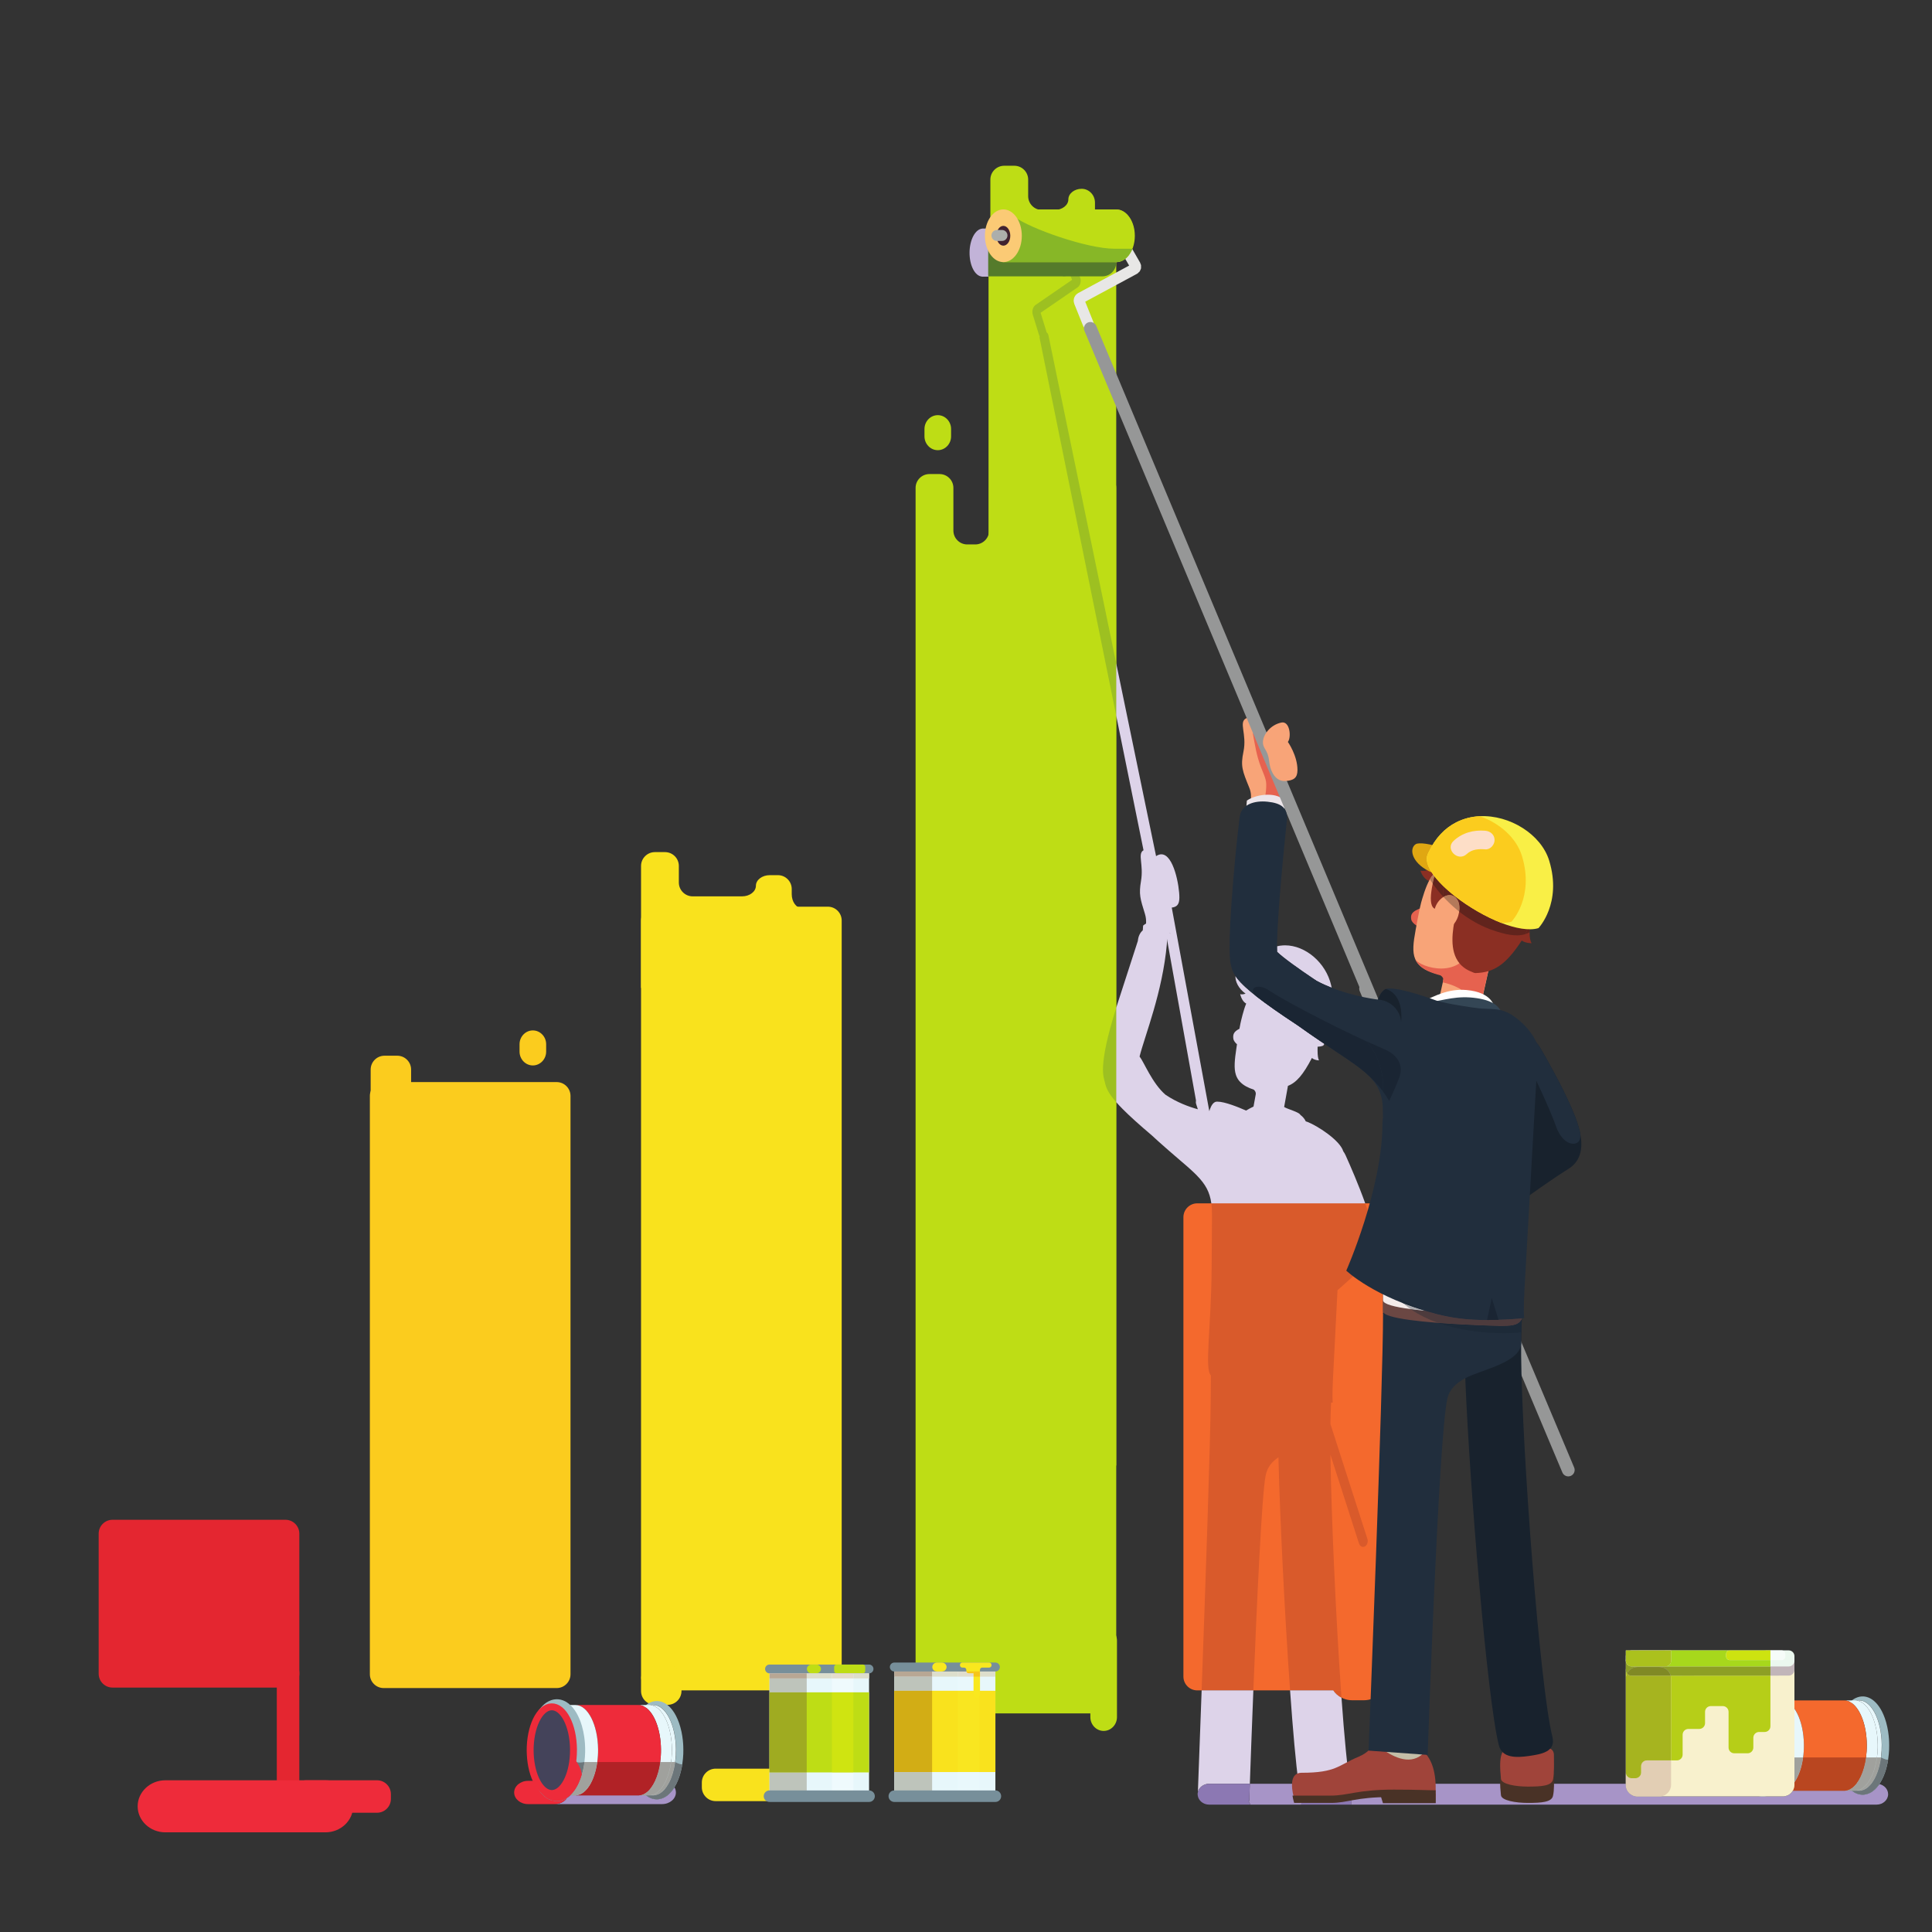 <?xml version="1.0" encoding="UTF-8" standalone="no"?>
<svg
   xmlns:dc="http://purl.org/dc/elements/1.1/"
   xmlns:cc="http://creativecommons.org/ns#"
   xmlns:rdf="http://www.w3.org/1999/02/22-rdf-syntax-ns#"
   xmlns:svg="http://www.w3.org/2000/svg"
   xmlns="http://www.w3.org/2000/svg"
   viewBox="0 0 1200 1200"
   height="1200"
   width="1200"
   xml:space="preserve"
   id="svg2"
   version="1.1"><rect x="0" y="0" width="1200" height="1200" fill="#333333" stroke="none"/><defs
     id="defs6" /><g
     transform="matrix(1.333,0,0,-1.333,0,1200)"
     id="g10"><g
       transform="scale(0.1)"
       id="g12"><path
         id="path14"
         style="fill:#c2b3d8;fill-opacity:1;fill-rule:nonzero;stroke:none"
         d="m 4606.12,7713.17 h -32.86 l 2.68,0.32 c -32.74,2.04 -58.62,51.22 -58.3,111.77 0.43,60.35 26.95,109.42 59.59,111.78 l -1.07,0.1 -1.39,0.11 h 4.72 l 0.21,0.11 0.22,-0.11 h 34.75 v -11.27 h -8.55 v -212.81" /><path
         id="path16"
         style="fill:#f4692d;fill-opacity:1;fill-rule:nonzero;stroke:none"
         d="m 6355.08,1079.76 c 59.05,0 107.37,48.32 107.37,107.38 v 292.69 c 0,59.05 -48.32,107.37 -107.37,107.37 h -54.48 c -59.06,0 -107.37,-48.32 -107.37,-107.37 v -292.69 c 0,-59.06 48.31,-107.38 107.37,-107.38 h 54.48" /><path
         id="path18"
         style="fill:#a794c7;fill-opacity:1;fill-rule:nonzero;stroke:none"
         d="m 8744.11,593.469 h -2448.5 v 16.64 c 0.11,13.102 -4.51,21.59 -12.14,26.743 8.38,11.699 11.92,27.918 7.52,51.32 l -0.43,2.469 v 0 h 1284.99 v -5.211 c 0,-14.239 5.62,-27.219 14.75,-36.848 9.8,-10.34 23.64,-16.82 38.92,-16.82 h 103.53 c 0.57,0 1.13,0.008 1.69,0.027 h 473.14 c 1.81,-0.141 3.67,-0.219 5.57,-0.226 0.35,-0.012 0.71,-0.012 1.08,-0.012 1.79,0 3.75,0.07 5.84,0.238 h 87.54 c 19.66,0 36.95,10.723 46.29,26.613 h 274.98 l 0.43,-0.332 c 16,-12.23 31.68,-18.031 49.61,-18.25 v 0 c 0.12,0 0.23,0 0.34,0 0.01,0 0.01,0 0.01,0 0.12,0 0.23,-0.007 0.34,-0.007 v 0 0 c 0.04,0 0.08,0 0.12,0.007 18.76,0.032 33.28,8.121 38.77,11.262 0.02,0.008 0.03,0.02 0.05,0.027 0.04,0.032 0.08,0.051 0.12,0.071 0.05,0.031 0.1,0.062 0.15,0.09 0.05,0.031 0.11,0.062 0.17,0.089 0.03,0.02 0.06,0.043 0.09,0.063 11.27,6.547 23.94,18.578 33.18,31.137 1.76,2.433 3.3,4.613 4.69,6.66 23.38,-5.25 40.85,-24.477 40.85,-47.219 0,-26.621 -24.17,-48.531 -53.69,-48.531 m -2681.17,0 h -236.76 c -2.69,5.902 -5.59,11.601 -8.8,16.972 l 3.54,-0.332 c 0,0 0.97,29.641 2.79,80.532 v 0 h 227.52 v 0 c 2.15,-15.352 4.3,-28.668 6.44,-39.942 2.26,-12.136 6.55,-21.367 12.03,-28.558 -3.43,-7.621 -5.59,-17.719 -6.76,-28.672 m -482.1,43.273 v 0 c -0.22,1.719 -0.32,3.438 -0.32,5.258 0,3.219 0.32,6.449 1.07,9.563 v 0.207 0 0 -0.207 c -0.33,-6.122 -0.54,-11.063 -0.75,-14.821" /><path
         id="path20"
         style="fill:#9dbbc3;fill-opacity:1;fill-rule:nonzero;stroke:none"
         d="m 8664.97,657.859 c -4.3,-0.109 -8.6,0.211 -12.78,1.071 -8.48,1.722 -16.64,5.48 -24.38,11.07 -32.32,22.859 -57.44,76.441 -66.46,143.332 -2.26,16.539 -3.54,33.828 -3.65,51.758 -0.86,92.98 28.56,172.97 70.11,202.29 7.74,5.58 15.79,9.34 24.27,11.05 3.01,0.65 6.12,1.08 9.23,1.19 58.2,2.04 106.19,-90.729 107.27,-207.241 0.21,-20.5 -1.08,-40.258 -3.76,-59.047 -12.03,-88.152 -51.97,-153.75 -99.85,-155.473 M 8802.4,886.77 c -0.32,12.242 -2.36,40.382 -8.37,68.179 -13.32,61.961 -36.41,96.001 -53.37,113.601 -24.8,25.77 -49.28,29.32 -61.74,29.1 -9.13,-0.1 -19.65,-1.28 -34.25,-8.37 -5.05,-2.47 -10.52,-6.01 -15.79,-10.2 -2.89,-2.15 -5.69,-4.62 -8.37,-7.2 -1.82,-1.72 -3.54,-3.43 -5.15,-5.26 -7.09,-7.83 -28.67,-31.56 -44.67,-85.358 -2.9,-9.66 -5.47,-19.961 -7.51,-30.602 -2.37,-11.488 -2.37,-11.488 -5.16,-32.851 -1.18,-8.907 -1.28,-9.879 -2.57,-34.899 -0.22,-5.371 -0.11,-12.558 -0.22,-18.039 0.65,-24.691 1.08,-28.879 3.22,-49.172 0,-0.429 0.11,-1.289 0.21,-2.367 0.86,-5.902 2.91,-19.75 5.37,-30.812 9.13,-41.34 21.05,-65.707 25.78,-74.411 5.25,-9.449 15.14,-27.488 30.81,-42.519 2.57,-2.469 5.26,-4.938 8.26,-7.188 l 0.43,-0.332 c 16,-12.23 31.68,-18.031 49.61,-18.25 19.87,-0.211 35.11,8.7 40.16,11.602 11.27,6.547 23.94,18.578 33.18,31.137 8.48,11.703 11.59,17.39 19.11,31.992 3.65,7.09 6.77,15.359 11.17,26.738 4.94,13.313 12.02,39.402 15.25,61.731 5.68,39.73 5.26,60.019 4.61,83.75" /><path
         id="path22"
         style="fill:#e7f7fb;fill-opacity:1;fill-rule:nonzero;stroke:none"
         d="m 8685.81,663.422 -1.18,-0.512 -1.22,-0.5 -1.26,-0.48 -1.3,-0.469 -1.34,-0.441 -1.35,-0.411 -1.37,-0.379 -1.38,-0.351 -1.39,-0.32 -1.39,-0.27 -1.38,-0.238 -1.38,-0.199 -1.34,-0.161 -1.32,-0.121 -1.29,-0.09 -1.24,-0.058 1.24,0.058 1.29,0.09 1.32,0.121 1.34,0.161 1.38,0.199 1.38,0.238 1.39,0.27 1.39,0.32 1.38,0.351 1.37,0.379 1.35,0.411 1.34,0.441 1.3,0.469 1.26,0.48 1.22,0.5 1.18,0.512 m -21.11,-5 -1.87,-0.031 h -18.58 l 1.87,0.031 c 58.08,2.027 104.35,97.84 103.33,214.008 -1,114.922 -47.89,206.7 -105.13,206.7 h 18.58 c 6.32,0 12.51,-1.12 18.53,-3.26 l 0.83,-0.3 c 6.66,-2.49 13.11,-6.24 19.28,-11.12 6.54,-5.18 12.77,-11.64 18.6,-19.22 5.52,-7.18 10.68,-15.37 15.42,-24.43 9.85,-18.84 17.88,-41.487 23.49,-66.788 2.95,-13.5 4.82,-24.871 6.47,-39.262 1.52,-13.641 2.38,-27.801 2.51,-42.32 0.63,-72.61 -17.2,-137.258 -44.85,-176.039 -5.97,-8.27 -11.09,-14.059 -17.69,-20.012 -12.49,-11.09 -26.27,-17.449 -40.79,-17.957" /><path
         id="path24"
         style="fill:#e7f7fb;fill-opacity:1;fill-rule:nonzero;stroke:none"
         d="m 8749.47,872.379 c 0.21,-20.5 -1.07,-40.258 -3.76,-59.047 -11.49,-84.172 -48.43,-147.633 -93.52,-154.402 -2.04,-0.321 -4.09,-0.43 -6.12,-0.528 h -50.9 c 8.81,0.317 17.29,2.789 25.45,7.188 2.47,1.18 4.83,2.691 7.19,4.41 32.65,22.652 57.87,76.441 67,143.332 2.58,18.789 3.87,38.656 3.66,59.047 -0.76,90.742 -30.18,166.971 -70.66,195.001 -2.36,1.71 -4.83,3.21 -7.3,4.5 -8.7,4.73 -17.82,7.2 -27.16,7.2 h 51 c 2.58,0 5.15,-0.22 7.73,-0.65 53.68,-7.73 96.42,-96.2 97.39,-206.051" /><path
         id="path26"
         style="fill:#f4692d;fill-opacity:1;fill-rule:nonzero;stroke:none"
         d="m 8698.47,872.379 c 0.21,-20.391 -1.08,-40.258 -3.66,-59.047 -9.13,-66.891 -34.35,-120.68 -67,-143.332 -2.36,-1.719 -4.72,-3.23 -7.19,-4.41 -8.16,-4.399 -16.64,-6.871 -25.45,-7.188 h -293.12 c 47.78,1.707 87.72,66.996 99.64,154.93 2.69,18.789 3.97,38.547 3.76,59.047 -1.07,115 -47.89,206.701 -105.12,206.701 h 293.02 c 9.34,0 18.46,-2.47 27.16,-7.2 2.47,-1.29 4.94,-2.79 7.3,-4.5 40.48,-28.03 69.9,-104.259 70.66,-195.001" /><path
         id="path28"
         style="fill:#e7f7fb;fill-opacity:1;fill-rule:nonzero;stroke:none"
         d="m 8405.45,872.379 c 0.21,-20.5 -1.07,-40.258 -3.76,-59.047 -11.92,-87.934 -51.86,-153.223 -99.64,-154.93 h -63.78 c 47.78,1.707 87.62,66.887 99.64,154.719 2.58,18.789 3.98,38.758 3.76,59.258 -1.07,115 -47.89,206.701 -105.12,206.701 h 63.78 c 57.23,0 104.05,-91.701 105.12,-206.701" /><path
         id="path30"
         style="fill:#9dbbc3;fill-opacity:1;fill-rule:nonzero;stroke:none"
         d="m 8191.77,658.402 c -44.12,-1.5 -82.35,51.43 -98.67,127.879 -2.36,11.16 -4.29,22.758 -5.58,34.891 -1.72,14.066 -2.68,28.777 -2.79,43.918 -0.96,116.172 45.31,211.95 103.4,213.99 58.09,2.04 105.97,-90.51 106.94,-206.701 0.11,-11.477 -0.21,-22.758 -1.07,-33.82 -0.22,-3.43 -0.54,-6.868 -0.86,-10.297 -9.34,-95.352 -50.79,-168.153 -101.37,-169.86 M 8336.3,956.68 c -8.27,38.121 -17.39,57.44 -24.8,73.01 -7.19,15.25 -20.19,34.14 -30.82,44.77 -1.39,1.4 -3.11,3.01 -4.83,4.62 -2.58,2.47 -5.37,4.94 -7.94,6.87 -8.17,6.23 -13.32,9.13 -16.22,10.52 -7.19,3.33 -11.16,5.16 -18.9,7.09 -9.55,2.36 -17.39,2.47 -19.54,2.47 -10.2,-0.22 -21.79,-1.4 -37.9,-9.23 -15.68,-7.63 -27.81,-20.41 -31.78,-24.59 -10.95,-11.49 -31.46,-38.23 -46.61,-88.69 -2.03,-6.551 -5.04,-17.399 -7.72,-31.25 -2.36,-11.7 -2.36,-11.7 -5.26,-33.598 -1.18,-9.02 -1.4,-12.031 -2.58,-35.442 -0.32,-5.48 -0.22,-12.878 -0.22,-18.359 0.33,-13.531 0.65,-27.48 2.59,-44.769 0.21,-1.723 0.43,-3.543 0.64,-5.372 1.72,-13.199 3.43,-23.191 5.79,-33.929 1.08,-4.942 2.26,-9.992 3.55,-15.571 3.21,-12.988 9.77,-31.14 10.2,-32.32 8.48,-21.039 10.52,-24.801 18.68,-39.301 2.68,-4.609 6.66,-10.617 9.88,-14.918 3.76,-4.832 9.02,-11.062 13.1,-15.57 1.72,-1.93 8.16,-8.59 19.54,-16.43 9.88,-6.761 26.19,-14.921 48,-15.128 9.87,-0.114 25.12,1.707 42.19,11.476 l 0.54,0.43 c 3.22,1.832 6.55,3.98 9.88,6.441 l 0.75,0.653 c 3.11,2.25 6.23,4.937 9.45,7.839 5.69,5.258 11.38,11.7 17.07,19.219 17.83,23.828 29.31,52.07 36.62,77.09 5.47,18.359 8.69,35.109 10.52,47.141 0.64,3.859 1.18,7.73 1.6,11.48 8.17,64.969 0.22,117.148 -5.47,143.348" /><path
         id="path32"
         style="fill:#735c7b;fill-opacity:1;fill-rule:nonzero;stroke:none"
         d="m 8214.23,631.551 c -0.37,0 -0.73,0 -1.08,0.012 -1.9,0.007 -3.76,0.085 -5.57,0.226 v 0 c 1.81,-0.141 3.67,-0.219 5.57,-0.226 0.27,-0.012 0.54,-0.012 0.82,-0.012 1.81,0 3.79,0.07 5.92,0.238 h 0.18 c -2.09,-0.168 -4.05,-0.238 -5.84,-0.238" /><path
         id="path34"
         style="fill:#b8a39c;fill-opacity:1;fill-rule:nonzero;stroke:none"
         d="m 8719.52,690.641 h -0.67 c 1.41,1.789 2.85,3.691 4.33,5.75 19.85,27.851 34.65,69.039 41.18,116.941 0.3,0 0.46,0 0.46,0 -6.99,-51.211 -23.39,-94.801 -45.3,-122.691 m -19.24,0 h -0.04 c 22,27.769 38.46,71.379 45.47,122.691 v 0 c 0.02,0 0.05,0 0.07,0 -6.99,-51.32 -23.47,-94.93 -45.5,-122.691" /><path
         id="path36"
         style="fill:#735c7b;fill-opacity:1;fill-rule:nonzero;stroke:none"
         d="m 8679.61,639.813 v 0 c 0.04,0 0.08,0 0.12,0.007 -0.04,-0.007 -0.08,-0.007 -0.12,-0.007 m -0.34,0.007 c 0,0 0,0 -0.01,0 0.01,0 0.01,0 0.01,0 m 39.23,11.262 c 0.02,0.008 0.03,0.02 0.05,0.027 -0.02,-0.007 -0.03,-0.019 -0.05,-0.027 m 0.17,0.098 c 0.05,0.031 0.1,0.062 0.15,0.09 -0.05,-0.028 -0.1,-0.059 -0.15,-0.09 m 0.32,0.179 c 0.03,0.02 0.06,0.043 0.09,0.063 11.27,6.547 23.94,18.578 33.18,31.137 1.76,2.433 3.3,4.613 4.69,6.66 v 0 c -1.39,-2.047 -2.93,-4.227 -4.69,-6.66 -9.24,-12.559 -21.91,-24.59 -33.18,-31.137 -0.03,-0.02 -0.06,-0.043 -0.09,-0.063 m -55.59,6.481 c -2.7,0 -5.38,0.172 -8.03,0.551 h 7.46 l 1.87,0.031 c 14.52,0.508 28.3,6.867 40.79,17.957 4.96,4.473 9.08,8.851 13.36,14.262 h 0.67 c -15.81,-20.121 -34.48,-32.059 -54.55,-32.782 -0.52,-0.007 -1.05,-0.019 -1.57,-0.019 m 18.67,14.531 c 6.38,4.93 12.46,11.059 18.17,18.27 h 0.04 c -5.72,-7.211 -11.81,-13.352 -18.21,-18.27" /><path
         id="path38"
         style="fill:#6c767a;fill-opacity:1;fill-rule:nonzero;stroke:none"
         d="m 8679.61,639.813 c -0.11,0 -0.22,0.007 -0.34,0.007 0,0 0,0 -0.01,0 -0.11,0 -0.22,0 -0.34,0 v 0 c -17.93,0.219 -33.61,6.02 -49.61,18.25 l -0.43,0.332 h 16.07 l -0.7,-0.011 h 11.12 c 2.65,-0.379 5.33,-0.551 8.03,-0.551 0.52,0 1.05,0.012 1.57,0.019 20.07,0.723 38.74,12.661 54.55,32.782 21.91,27.89 38.31,71.48 45.3,122.691 v 0 c 0,0 18.75,-10.551 30.19,-10.551 0.98,0 1.92,0.071 2.78,0.239 -3.23,-22.329 -10.31,-48.418 -15.25,-61.731 -4.4,-11.379 -7.52,-19.648 -11.17,-26.738 -5.95,-11.559 -9.14,-17.531 -14.42,-25.332 -1.39,-2.047 -2.93,-4.227 -4.69,-6.66 -9.24,-12.559 -21.91,-24.59 -33.18,-31.137 -0.03,-0.02 -0.06,-0.043 -0.09,-0.063 -0.06,-0.027 -0.12,-0.058 -0.17,-0.089 -0.05,-0.028 -0.1,-0.059 -0.15,-0.09 -0.04,-0.02 -0.08,-0.039 -0.12,-0.071 -0.02,-0.007 -0.03,-0.019 -0.05,-0.027 -5.49,-3.141 -20.01,-11.23 -38.77,-11.262 -0.04,-0.007 -0.08,-0.007 -0.12,-0.007" /><path
         id="path40"
         style="fill:#a0a19d;fill-opacity:1;fill-rule:nonzero;stroke:none"
         d="m 8662.83,658.391 h -18.58 l 0.7,0.011 h 1.12 c 2.03,0.098 4.08,0.207 6.12,0.528 10.47,1.57 20.5,6.199 29.88,13.441 6.4,4.918 12.49,11.059 18.21,18.27 22.03,27.761 38.51,71.371 45.5,122.691 10.27,0 16.84,0 18.58,0 -6.53,-47.902 -21.33,-89.09 -41.18,-116.941 -1.48,-2.059 -2.92,-3.961 -4.33,-5.75 -4.28,-5.411 -8.4,-9.789 -13.36,-14.262 -12.49,-11.09 -26.27,-17.449 -40.79,-17.957 l -1.87,-0.031" /><path
         id="path42"
         style="fill:#a0a19d;fill-opacity:1;fill-rule:nonzero;stroke:none"
         d="m 8646.07,658.402 h -50.9 c 8.81,0.317 17.29,2.789 25.45,7.188 2.47,1.18 4.83,2.691 7.19,4.41 32.65,22.652 57.87,76.441 67,143.332 h 50.9 c -7.01,-51.312 -23.47,-94.922 -45.47,-122.691 -5.71,-7.211 -11.79,-13.34 -18.17,-18.27 -9.38,-7.242 -19.41,-11.871 -29.88,-13.441 -2.04,-0.321 -4.09,-0.43 -6.12,-0.528" /><path
         id="path44"
         style="fill:#b94620;fill-opacity:1;fill-rule:nonzero;stroke:none"
         d="M 8595.17,658.402 H 8353.9 c 4.67,7.95 7.35,17.188 7.35,27.028 v 12 c 19.5,27.82 34.03,68.59 40.44,115.902 h 293.12 c -9.13,-66.891 -34.35,-120.68 -67,-143.332 -2.36,-1.719 -4.72,-3.23 -7.19,-4.41 -8.16,-4.399 -16.64,-6.871 -25.45,-7.188 v 0" /><path
         id="path46"
         style="fill:#a0a19d;fill-opacity:1;fill-rule:nonzero;stroke:none"
         d="m 8361.25,697.43 v 115.902 h 40.44 c -6.41,-47.312 -20.94,-88.082 -40.44,-115.902" /><path
         id="path48"
         style="fill:#6c767a;fill-opacity:1;fill-rule:nonzero;stroke:none"
         d="m 8213.97,631.551 c -0.28,0 -0.55,0 -0.82,0.012 -1.9,0.007 -3.76,0.085 -5.57,0.226 h 12.31 c -2.13,-0.168 -4.11,-0.238 -5.92,-0.238" /><path
         id="path50"
         style="fill:#44435a;fill-opacity:1;fill-rule:nonzero;stroke:none"
         d="m 8290.86,872.242 c 0.1,-7.832 -0.1,-15.672 -0.52,-23.293 -4.84,-100.699 -46.79,-180.277 -98.64,-182.129 -52.97,-1.859 -97.19,78.332 -102.24,182.129 -0.31,5.364 -0.52,10.821 -0.52,16.289 -0.93,111.524 43.49,203.462 99.26,205.412 55.76,1.96 101.73,-86.88 102.66,-198.408" /><path
         id="path52"
         style="fill:#ee2b3a;fill-opacity:1;fill-rule:nonzero;stroke:none"
         d="m 8290.86,872.242 -16.11,-0.172 c 0.01,-1.308 0.02,-2.629 0.02,-3.98 0,-6.102 -0.2,-12.25 -0.51,-18.301 v -0.07 c -2.29,-48.309 -13.68,-91.367 -29.8,-121.278 -8.03,-14.972 -17.2,-26.57 -26.39,-34.101 -9.26,-7.57 -18.11,-11.09 -26.94,-11.418 h 0.05 l -1.29,-0.024 c -8.86,0.032 -17.68,3.254 -27.02,10.571 -13.94,10.89 -27.84,31.32 -38.16,58.504 -10.39,27.148 -17.38,60.828 -19.17,97.757 l -0.01,0.141 c -0.29,5.149 -0.48,10.301 -0.48,15.367 v 0.352 -0.219 c -0.01,1.188 -0.03,2.301 -0.03,3.301 -0.04,52.816 10.73,100.769 27.29,134.408 8.24,16.83 17.91,29.99 27.71,38.56 9.87,8.6 19.35,12.57 28.74,12.92 l 1.24,0.03 c 9.31,-0.03 18.64,-3.6 28.48,-11.75 14.68,-12.14 29.1,-34.81 39.32,-64.59 10.29,-29.738 16.63,-66.391 16.95,-106.141 v -0.039 l 16.11,0.172 16.1,0.137 c -0.53,57.332 -12.27,109.031 -31.93,147.761 -9.87,19.36 -21.75,35.57 -35.91,47.42 -14.06,11.82 -30.97,19.27 -49.12,19.24 l -2.39,-0.05 c -18.18,-0.62 -34.92,-8.64 -48.83,-20.9 -20.95,-18.5 -36.95,-46.47 -48.29,-80.37 -11.27,-33.929 -17.67,-73.949 -17.68,-116.808 0,-1.281 0.02,-2.473 0.02,-3.57 v 0.136 c 0,-5.867 0.22,-11.636 0.54,-17.207 v 0.141 c 2.63,-53.371 15.02,-100.961 34.49,-136.531 9.77,-17.77 21.37,-32.621 35.04,-43.45 13.6,-10.8 29.76,-17.531 46.99,-17.5 l 2.33,0.039 h 0.05 c 17.09,0.59 32.93,7.711 46.26,18.731 20.08,16.621 35.67,41.801 47.22,72.441 11.5,30.668 18.78,66.989 20.68,106.278 l -0.01,-0.071 c 0.34,6.5 0.56,13.2 0.56,19.981 0,1.422 -0.01,2.859 -0.02,4.32 v -0.031 l -16.1,-0.137" /><path
         id="path54"
         style="fill:#ee2b3a;fill-opacity:1;fill-rule:nonzero;stroke:none"
         d="m 1821.36,642.52 c 0,35.441 -28.98,64.429 -64.42,64.429 h -330.02 c -35.44,0 -64.42,-28.988 -64.42,-64.429 v -22.43 c 0,-35.43 28.98,-64.418 64.42,-64.418 h 330.02 c 35.44,0 64.42,28.988 64.42,64.418 v 22.43" /><path
         id="path56"
         style="fill:#f9e21d;fill-opacity:1;fill-rule:nonzero;stroke:none"
         d="m 4013.16,696.66 c 0,35.442 -28.99,64.43 -64.43,64.43 h -614.07 c -35.43,0 -64.42,-28.988 -64.42,-64.43 v -22.43 c 0,-35.429 28.99,-64.417 64.42,-64.417 h 614.07 c 35.44,0 64.43,28.988 64.43,64.417 v 22.43" /><path
         id="path58"
         style="fill:#bedd15;fill-opacity:1;fill-rule:nonzero;stroke:none"
         d="m 4614.67,2802.31 v 5363.17 c 0,35.43 28.99,64.42 64.43,64.42 h 47.28 c 35.43,0 64.42,-28.99 64.42,-64.42 v -77.3 c 0,-35.43 28.99,-64.42 64.43,-64.42 h 58.4 c 35.43,0 64.42,22.22 64.42,49.38 0,27.16 27.9,49.39 62,49.39 34.1,0 62,-28.99 62,-64.42 V 7947.94 L 4614.67,2802.31" /><path
         id="path60"
         style="fill:#f9e21d;fill-opacity:1;fill-rule:nonzero;stroke:none"
         d="m 2986.98,4398.53 v 568.85 c 0,35.43 28.99,64.42 64.42,64.42 h 47.28 c 35.44,0 64.43,-28.99 64.43,-64.42 v -77.3 c 0,-35.43 28.99,-64.42 64.42,-64.42 h 230.21 c 35.44,0 64.43,22.22 64.43,49.39 0,27.16 28.98,49.38 64.42,49.38 h 38.1 c 35.43,0 64.42,-28.99 64.42,-64.42 v -24.27 c 0,-35.43 20.91,-64.42 46.47,-64.42 25.55,0 46.46,0 46.46,0" /><path
         id="path62"
         style="fill:#e42630;fill-opacity:1;fill-rule:nonzero;stroke:none"
         d="m 524.203,1138.93 c -35.433,0 -64.422,28.99 -64.422,64.42 v 652.98 c 0,35.43 28.989,64.42 64.422,64.42 h 806.087 c 35.43,0 64.42,-28.99 64.42,-64.42 v -652.98 c 0,-35.43 -28.99,-64.42 -64.42,-64.42 H 524.203" /><path
         id="path64"
         style="fill:#fbcc1e;fill-opacity:1;fill-rule:nonzero;stroke:none"
         d="m 1787.8,1136.61 c -35.43,0 -64.42,28.99 -64.42,64.42 v 2694.79 c 0,35.43 28.99,64.42 64.42,64.42 h 806.08 c 35.44,0 64.43,-28.99 64.43,-64.42 V 1201.03 c 0,-35.43 -28.99,-64.42 -64.43,-64.42 H 1787.8" /><path
         id="path66"
         style="fill:#f4692d;fill-opacity:1;fill-rule:nonzero;stroke:none"
         d="m 6384.72,3395.22 c 35.44,0 64.43,-28.99 64.43,-64.42 V 1190.24 c 0,-35.43 -28.99,-64.42 -64.43,-64.42 h -806.14 c -35.43,0 -64.42,28.99 -64.42,64.42 V 3330.8 c 0,35.43 28.99,64.42 64.42,64.42 h 806.14" /><path
         id="path68"
         style="fill:#d95a2b;fill-opacity:1;fill-rule:nonzero;stroke:none"
         d="m 6199.19,2367.25 v 2.36 c 0.53,34.36 1.5,66.46 3.11,95.88 l 0.33,0.87 c 2.57,0.32 5.04,0.75 7.4,1.06 -3.22,27.39 0.76,104.48 0.76,104.48 l 21.36,418.32 c 37.58,34.04 87.72,78.7 129.28,111.77 45.31,36.19 48.64,97.82 39.08,156.01 v 0.32 c -0.64,4.94 -1.61,9.99 -2.79,14.93 l -0.32,2.04 c -7.31,35.43 -18.47,68.4 -26.42,92.23 -3.11,9.13 -6.33,18.36 -9.66,27.7 h -717.03 c 2.26,-16.85 3.23,-35.43 3.11,-56.47 l -1.71,-245.35 c -1.93,-277.66 -34.14,-470.5 -3.44,-499.92 l -0.32,-42.73 v -7.84 l -0.32,-46.6 -0.11,-7.73 c -0.96,-194.13 -24.91,-880.56 -42.41,-1362.76 h 240.94 c 16,401.46 39.08,905.68 57.01,999.84 7.85,40.69 30.39,66.14 60.02,86.22 0.11,-7.62 0.33,-15.24 0.54,-22.87 6.44,-258.01 28.46,-708.97 53.58,-1063.19 h 237.19 c -24.27,351.53 -45.2,815.7 -49.07,1097.87 l 132.82,-412.73 c 3.32,-10.42 11.16,-16.65 19.43,-16.65 2.79,0 5.58,0.65 8.27,2.15 10.84,5.8 15.99,21.8 11.59,35.54 l -172.22,535.25" /><path
         id="path70"
         style="fill:#f9e21d;fill-opacity:1;fill-rule:nonzero;stroke:none"
         d="m 3051.4,1125.87 c -35.43,0 -64.42,28.99 -64.42,64.42 v 3522.79 c 0,35.44 28.99,64.43 64.42,64.43 h 806.08 c 35.44,0 64.43,-28.99 64.43,-64.43 V 1190.29 c 0,-35.43 -28.99,-64.42 -64.43,-64.42 H 3051.4" /><path
         id="path72"
         style="fill:#bedd15;fill-opacity:1;fill-rule:nonzero;stroke:none"
         d="m 4330.69,1018.49 c -35.44,0 -64.43,28.99 -64.43,64.42 v 5646.01 c 0,35.44 28.99,64.43 64.43,64.43 h 47.28 c 35.43,0 64.42,-28.99 64.42,-64.43 v -199.07 c 0,-35.43 28.99,-64.42 64.42,-64.42 h 37.57 c 35.43,0 64.42,28.99 64.42,64.42 v 199.07 c 0,35.44 28.99,64.43 64.42,64.43 h 463.55 c 35.43,0 64.42,-28.99 64.42,-64.43 V 1082.91 c 0,-35.43 -28.99,-64.42 -64.42,-64.42 h -806.08" /><path
         id="path74"
         style="fill:#bedd15;fill-opacity:1;fill-rule:nonzero;stroke:none"
         d="M 5201.17,7925.98 V 2173.34 l -595.05,139.58 v 5613.06 h 595.05" /><path
         id="path76"
         style="fill:#9dc021;fill-opacity:1;fill-rule:nonzero;stroke:none"
         d="m 4981.7,7925.98 h -26.75 l 0.13,11.27 c 7.4,0 14.59,-2.36 21.14,-6.87 1.83,-1.29 3.66,-2.69 5.48,-4.4" /><path
         id="path78"
         style="fill:#9dc021;fill-opacity:1;fill-rule:nonzero;stroke:none"
         d="m 5201.17,3866.58 c -38.55,43.71 -47.67,68.18 -52.72,92.24 -4.94,22.97 -35.33,68.6 52.72,347.77 v -440.01 m 0,1800.73 -355.72,1753.59 c -1.61,4.83 -1.94,9.99 -1.29,14.82 -1.18,1.82 -2.25,3.97 -3.01,6.44 l -28.88,93.84 c -5.15,16.86 0.64,36.94 13.21,45.53 l 170.19,117.03 -12.68,28.57 c -2.58,-2.69 -5.26,-5.05 -8.16,-6.99 -6.66,-4.4 -13.85,-6.97 -21.37,-6.97 l -0.42,0.11 h -0.32 l -0.11,-0.11 2.34,212.81 h 26.75 v 0 c 3.98,-3.44 7.74,-7.84 11.06,-12.78 11.17,-16.21 19.01,-39.41 21.69,-65.93 0.75,-7.08 1.07,-14.39 1.07,-22.01 0,-3.97 -0.21,-7.94 -0.43,-11.81 -0.21,-2.9 -0.42,-5.9 -0.85,-8.8 -0.33,-3.76 -0.86,-7.41 -1.5,-10.85 -0.22,-1.71 -0.55,-3.43 -0.86,-5.04 -0.43,-2.26 -0.87,-4.4 -1.4,-6.55 -0.33,-1.51 -0.76,-2.9 -1.07,-4.19 -0.43,-1.94 -0.98,-3.65 -1.4,-5.37 l -0.43,-1.29 -0.43,-1.18 -0.54,-1.5 25.56,-57.56 c 3.65,-8.15 4.51,-17.71 2.36,-26.73 -2.04,-9.12 -6.76,-16.53 -13.31,-21.04 l -172.44,-118.54 26.3,-85.25 c 0.43,-1.61 0.76,-3.23 0.97,-4.94 3.76,-2.79 6.87,-7.2 8.7,-12.78 l 316.42,-1530.69 v -243.84" /><path
         id="path80"
         style="fill:#ddd3e9;fill-opacity:1;fill-rule:nonzero;stroke:none"
         d="m 6290.56,690.641 h -239.33 c -12.99,90.73 -26.95,249.64 -40.05,435.179 h 201.4 c 9.83,-14.04 22.93,-25.65 38.16,-33.7 13.17,-183.85 27.17,-332.628 39.82,-401.479" /><path
         id="path82"
         style="fill:#da5826;fill-opacity:1;fill-rule:nonzero;stroke:none"
         d="m 6250.74,1092.12 c -15.23,8.05 -28.33,19.66 -38.16,33.7 h 35.79 c 0.79,-11.36 1.58,-22.59 2.37,-33.7" /><path
         id="path84"
         style="fill:#8c78b3;fill-opacity:1;fill-rule:nonzero;stroke:none"
         d="m 6295.61,593.469 h -232.67 c 1.17,10.953 3.33,21.051 6.76,28.672 -5.48,7.191 -9.77,16.422 -12.03,28.558 -2.14,11.274 -4.29,24.59 -6.44,39.942 v 0 h 239.33 v 0 l 0.43,-2.469 c 4.4,-23.402 0.86,-39.621 -7.52,-51.32 7.63,-5.153 12.25,-13.641 12.14,-26.743 v -16.64" /><path
         id="path86"
         style="fill:#ddd3e9;fill-opacity:1;fill-rule:nonzero;stroke:none"
         d="m 5581.59,651.77 c 0.32,9.992 0.75,22.98 1.4,38.871 3.11,83.32 9.12,242.988 16.1,435.179 h 240.94 c -7.3,-182.32 -13.09,-343.371 -16.32,-435.179 H 5634.2 c -25.88,0 -47.57,-16.75 -52.61,-38.871" /><path
         id="path88"
         style="fill:#8c78b3;fill-opacity:1;fill-rule:nonzero;stroke:none"
         d="M 5826.18,593.469 H 5634.2 c -27.59,0 -50.47,19.113 -53.36,43.273 0.21,3.758 0.42,8.699 0.75,14.821 v 0.207 0 c 5.04,22.121 26.73,38.871 52.61,38.871 h 189.51 v 0 c -1.82,-50.891 -2.79,-80.532 -2.79,-80.532 l -3.54,0.332 c 3.21,-5.371 6.11,-11.07 8.8,-16.972" /><path
         id="path90"
         style="fill:#ddd3e9;fill-opacity:1;fill-rule:nonzero;stroke:none"
         d="m 6361.32,3395.22 h -717.03 c -7.41,53.47 -27.92,89.01 -66.03,128.31 l -0.32,0.43 -0.11,0.11 c -2.9,3.01 -5.9,6.01 -9.02,9.02 l -0.11,0.11 c -0.96,0.96 -1.93,1.82 -2.79,2.68 -2.04,1.94 -3.97,3.86 -6.01,5.8 -2.26,2.04 -4.51,4.19 -6.76,6.23 -0.86,0.85 -1.72,1.71 -2.69,2.57 -2.47,2.25 -5.05,4.62 -7.73,6.98 l -2.04,1.83 c -2.9,2.57 -5.8,5.15 -8.81,7.83 l -1.18,0.97 c -17.18,15.14 -36.5,31.57 -58.19,50.14 -3.55,3.12 -7.2,6.34 -10.96,9.56 l -2.47,2.04 c -3.64,3.22 -7.5,6.55 -11.38,9.88 -1.07,0.96 -2.14,1.93 -3.21,2.79 -3.76,3.33 -7.63,6.66 -11.5,10.09 -1.28,1.08 -2.57,2.26 -3.86,3.44 -3.86,3.33 -7.73,6.76 -11.6,10.2 -1.61,1.4 -3.22,2.79 -4.72,4.19 -3.87,3.32 -7.63,6.76 -11.49,10.2 -2.04,1.82 -4.19,3.75 -6.22,5.58 -3.55,3.22 -7.09,6.44 -10.74,9.77 -5.8,5.26 -11.6,10.63 -17.62,16.1 -60.34,51.11 -103.5,90.3 -134.53,121.55 l -0.43,0.43 c -11.8,11.91 -22,22.64 -30.58,32.51 v 440.09 c 2.14,6.85 4.28,13.81 6.64,20.98 48.85,151.29 93.95,289.05 94.05,290.34 2.05,22.44 10.64,38.44 22.98,49.39 l 1.61,22.01 c 4.19,3.54 8.81,6.87 13.75,9.77 0.64,14.5 -0.43,29.1 -5.15,44.24 -22.34,72.16 -29,91.59 -18.48,153.65 12.89,76.34 -16.31,124.76 10.1,142.48 l 1.72,0.54 -127.22,627.17 v 243.85 l 185.62,-897.97 c 8.75,5.82 16.94,8.44 24.6,8.44 57.5,0 84.53,-147.97 83.96,-202.35 -0.22,-30.72 -10.95,-42.85 -35.44,-45.96 l 175.02,-948.74 c 2.26,8.49 10.52,34.79 25.88,42.31 2.14,1.07 4.5,1.82 6.97,2.04 1.59,0.13 3.25,0.2 5,0.2 34.57,0 99.16,-26.41 133.3,-41.54 10.85,6.44 22.44,12.88 34.79,18.68 l 8.8,48.64 1.61,8.7 c 1.07,8.05 -2.14,14.6 -8.69,21.15 -27.27,9.13 -47.57,19.65 -62.6,34.9 -1.72,1.72 -3.44,3.33 -4.94,5.15 -7.52,8.8 -12.77,18.47 -16.32,29.31 -9.99,30.71 -5.69,70.44 2.36,124.23 0,0 1.07,7.41 2.69,18.26 -8.59,7.19 -15.57,17.07 -16.76,24.58 -3.64,23.09 3.88,35.22 28.25,47.57 1.72,10.09 3.33,18.79 4.61,24.38 3.54,15.78 13.75,61.3 26.85,93.09 -3.66,1.92 -6.98,4.39 -9.88,7.4 -13.43,13.85 -18.25,36.72 -18.25,36.72 1.99,-0.91 4.51,-1.38 7.6,-1.38 4.57,0 10.39,1.03 17.63,3.21 -34.68,25.25 -48.41,58.2 -47.13,82.08 15.69,-23.47 43.99,-52.66 99.6,-96.03 v 0 l 0.51,-0.43 c 43.92,-34.22 104.88,-77.21 190.01,-133.22 v 0 c 46.07,-33.01 87.4,-61.23 124.37,-86.04 -3.44,-5.61 -5.63,-8.48 -5.63,-8.48 -7.84,-3.12 -16.64,-4.62 -26.09,-4.83 -0.22,-6.23 -0.22,-11.92 -0.22,-17.19 0.11,-24.8 2.58,-39.51 6.67,-46.38 0,0 -0.42,-0.02 -1.18,-0.02 -4.29,0 -19.48,0.77 -31.79,11.08 -40.58,-78.06 -72.58,-115.1 -111.67,-130.03 l -17.71,-98.46 c 16.1,-10.3 70.32,-23.62 75.91,-37.15 12.99,-9.34 20.19,-20.08 24.91,-29.95 2.47,-0.65 4.94,-1.4 7.41,-2.26 44.67,-17.07 151.71,-85.04 167.28,-137.11 3.97,-5.48 7.73,-11.6 10.74,-18.47 22.01,-48.74 61.1,-138.51 91.48,-223.98 m -924.04,1232.84 c 0.75,-6.98 0.64,-14.81 -0.11,-23.51 -20.18,-225.91 -101.89,-425.3 -127.24,-525.16 20.3,-25.34 58.63,-124.55 120.59,-178.02 52.93,-35.97 110.59,-56.69 150.96,-67.85 l -7.84,24.15 c -1.82,5.58 -1.93,11.49 -0.86,16.96 l -135.5,753.43 m 13.96,28.35 -0.1,-2.04 c 0.74,-1.4 1.49,-2.9 2.14,-4.41 l -2.04,6.45 m 753.85,-256.6 c -23.51,9.22 -47.35,19.87 -70.57,32.13 v 0 c -87.51,58.58 -155.1,107.44 -183.88,135.19 -0.33,7.28 -0.46,15.92 -0.42,25.8 8.9,2.16 17.9,3.51 26.93,4.1 3.59,0.24 7.17,0.36 10.77,0.36 94.71,0 190.18,-80.68 214.49,-185.36 0.96,-4.12 1.85,-8.18 2.68,-12.22" /><path
         id="path92"
         style="fill:#a0b820;fill-opacity:1;fill-rule:nonzero;stroke:none"
         d="m 5201.19,3866.56 c -0.01,0.01 -0.01,0.02 -0.02,0.02 v 440.01 c 0.01,0.02 0.01,0.04 0.02,0.06 v -440.09 m 0,1800.66 -0.02,0.09 v 243.84 l 0.02,-0.08 v -243.85" /><path
         id="path94"
         style="fill:#557b2b;fill-opacity:1;fill-rule:nonzero;stroke:none"
         d="m 4604.5,7903.68 h 532.27 c 35.43,0 64.42,-28.99 64.42,-64.42 v -60.21 c 0,-35.44 -28.99,-64.43 -64.42,-64.43 H 4604.5" /><path
         id="path96"
         style="fill:none;stroke:#e8e7e6;stroke-width:51.119;stroke-linecap:round;stroke-linejoin:round;stroke-miterlimit:10;stroke-dasharray:none;stroke-opacity:1"
         d="m 5070.59,7493.35 -41.38,102.83 c -2.63,6.52 0.29,14.58 6.48,17.92 l 249.6,134.6 c 6.19,3.34 8.38,11.05 4.87,17.14 l -97.93,170.06" /><path
         id="path98"
         style="fill:#493226;fill-opacity:1;fill-rule:nonzero;stroke:none"
         d="m 7028.08,757.68 c 19.11,0 15.87,40.519 53.91,46.691 80.88,13.121 61.57,-38.601 97.91,-39.019 33.67,-0.383 60.65,-8.512 60.65,-37.602 0,-27.82 2.44,-63.93 -4.38,-93.629 -6.59,-28.711 -51.43,-32.641 -116.93,-32.641 -56.41,0 -123.42,11.122 -125.53,36.211 -3.03,35.969 -15.94,119.989 34.37,119.989" /><path
         id="path100"
         style="fill:#8b2f23;fill-opacity:1;fill-rule:nonzero;stroke:none"
         d="m 7136.83,4607.48 c 0,0 -25.96,-1.19 -46.31,12.09 -7.74,4.94 -14.64,12 -18.98,21.96 l -0.94,2.47 c -9.96,29.37 38.56,47.16 53.38,51.84 2.63,0.85 4.17,1.28 4.17,1.28 -1.02,-14.89 -1.36,-27.75 -1.11,-38.82 0.35,-27.15 4.01,-43.33 9.79,-50.82" /><path
         id="path102"
         style="fill:#8b2f23;fill-opacity:1;fill-rule:nonzero;stroke:none"
         d="m 6618.4,4945.77 c 0,0 6.97,-25.04 25.93,-40.24 7.11,-5.82 15.97,-10.18 26.79,-11.2 0.91,-0.06 1.83,-0.12 2.64,-0.12 31.02,-0.33 32.81,51.32 32.64,66.85 -0.02,2.77 -0.08,4.36 -0.08,4.36 -13.85,-5.6 -25.96,-9.93 -36.56,-13.13 -25.92,-8.13 -42.43,-9.68 -51.36,-6.52" /><path
         id="path104"
         style="fill:#f8a478;fill-opacity:1;fill-rule:nonzero;stroke:none"
         d="m 5986.99,5176.82 c -0.25,-4.25 -0.77,-8.42 -1.36,-12.43 -13.45,-84.61 -178.09,-24.68 -174.08,-16.93 4.08,7.74 4.93,50.65 4.93,50.65 4.94,48.69 22.99,88.19 4.86,133.05 -32.02,79 -41.64,100.29 -27.42,168.39 17.37,83.6 -24.18,136.63 12.77,156.04 10.64,5.62 26.73,-20.6 43.5,-57.12 29.71,-64.95 61.63,-162.6 69.04,-173.15 11.15,-15.67 73.56,-161.49 67.76,-248.5" /><path
         id="path106"
         style="fill:#e6624f;fill-opacity:1;fill-rule:nonzero;stroke:none"
         d="m 5986.99,5176.82 c -51.58,0.68 -117.9,10.39 -117.9,10.39 0,0 25.28,80.28 29.79,130.59 4.52,50.4 -2.12,54.74 -23.4,110.07 -21.29,55.33 -27.67,102.15 -37.55,155.36 0,0 4.77,5.96 12.26,15.24 29.71,-64.95 61.63,-162.6 69.04,-173.15 11.15,-15.67 73.56,-161.49 67.76,-248.5" /><path
         id="path108"
         style="fill:#ece5ea;fill-opacity:1;fill-rule:nonzero;stroke:none"
         d="m 5809.85,5271.89 c 49.31,33.96 147.92,40.35 177.52,-4.12 l -3.35,-50.59 c -4.26,-21.29 -180.19,-18.45 -180.19,-18.45 l 6.02,73.16" /><path
         id="path110"
         style="fill:#f8a478;fill-opacity:1;fill-rule:nonzero;stroke:none"
         d="M 5080.57,7472.02 6722.75,3552.9 5080.57,7472.02" /><path
         id="path112"
         style="fill:#969797;fill-opacity:1;fill-rule:nonzero;stroke:none"
         d="M 5053.09,7460.51 6695.27,3541.39 c 6.35,-15.18 23.81,-22.32 38.99,-15.96 15.17,6.35 22.32,23.81 15.96,38.99 L 5108.05,7483.54 c -6.36,15.17 -23.81,22.32 -38.99,15.96 -15.18,-6.35 -22.33,-23.81 -15.97,-38.99" /><path
         id="path114"
         style="fill:#f8a478;fill-opacity:1;fill-rule:nonzero;stroke:none"
         d="M 6363.23,4395.59 7307.45,2152.7 6363.23,4395.59" /><path
         id="path116"
         style="fill:#969797;fill-opacity:1;fill-rule:nonzero;stroke:none"
         d="m 6335.76,4384.03 944.23,-2242.9 c 6.38,-15.16 23.85,-22.28 39.02,-15.9 15.17,6.39 22.29,23.86 15.9,39.03 l -944.22,2242.89 c -6.39,15.17 -23.86,22.29 -39.02,15.9 -15.17,-6.38 -22.29,-23.86 -15.91,-39.02" /><path
         id="path118"
         style="fill:#f8a478;fill-opacity:1;fill-rule:nonzero;stroke:none"
         d="m 5970.56,5635.49 c -52.55,-11.23 -84.99,-57.22 -85.83,-90.33 -0.85,-33.11 22.56,-33.13 28.95,-89.52 6.38,-56.39 34.05,-94.7 74.49,-92.57 40.43,2.13 57.37,14.84 57.46,51.08 0.16,67.62 -44.69,131.01 -44.69,131.01 17.02,22.22 9.47,98.84 -30.38,90.33" /><path
         id="path120"
         style="fill:#e6624f;fill-opacity:1;fill-rule:nonzero;stroke:none"
         d="m 6648.91,4780.11 c -60.97,-18.54 -79.57,-31.23 -72.77,-63.6 3.33,-15.83 37.04,-41.58 58.32,-35.91 75.41,20.09 14.45,99.51 14.45,99.51" /><path
         id="path122"
         style="fill:#493226;fill-opacity:1;fill-rule:nonzero;stroke:none"
         d="m 6689.74,600.262 h -245.81 l -14.05,45.398 h 259.86 v -45.398" /><path
         id="path124"
         style="fill:#f8a478;fill-opacity:1;fill-rule:nonzero;stroke:none"
         d="m 6705.98,4349.12 c 0,0 -11.75,-44.78 61.84,-61.09 73.6,-16.31 129.44,18.71 129.44,18.71 l 49.66,224.12 -188.93,52.98 -52.01,-234.72" /><path
         id="path126"
         style="fill:#e6624f;fill-opacity:1;fill-rule:nonzero;stroke:none"
         d="m 6722.75,4424.79 c 169.43,-37.54 162.81,-164.43 170.11,-131.51 7.29,32.93 64.6,285.17 64.6,285.17 l -191.56,41.09 -43.15,-194.75" /><path
         id="path128"
         style="fill:#ffffff;fill-opacity:1;fill-rule:nonzero;stroke:none"
         d="m 6631.35,4336.72 c 51.57,23.32 117.16,60.16 202.3,52.43 115.47,-10.5 135.65,-71.98 130.42,-105.45 -5.21,-33.32 -279.16,37.53 -278.6,41.75 0.56,4.22 -56.98,11.78 -56.98,11.78" /><path
         id="path130"
         style="fill:#e6624f;fill-opacity:1;fill-rule:nonzero;stroke:none"
         d="m 6616.83,4729.19 c -9.75,-44.05 6.14,-154.08 23.23,-189.73 7.29,-15.21 14.8,-47.74 44.89,-64.67 27.38,-15.4 43.36,-25.52 39.85,-41.37 -2.3,-10.36 12.58,-5.28 27.47,-0.2 9.82,3.35 19.66,6.7 24.56,5.61 146.61,-32.48 242.62,111.92 266.46,219.51 l -13.91,151.14 c 26.1,117.78 -21.87,217.22 -135.84,241.56 -113.96,24.34 -191.81,-38.12 -217.91,-155.9 l -58.8,-165.95" /><path
         id="path132"
         style="fill:#f8a478;fill-opacity:1;fill-rule:nonzero;stroke:none"
         d="m 7009.82,4829.07 c -0.68,-4.17 -13.03,-6.04 -13.96,-10.29 l -5.02,-33.81 -10.48,-69.97 c -3.06,-16.52 -3.74,-34.9 -5.95,-53.46 -0.6,-4.94 -1.28,-9.88 -2.13,-14.81 -1.79,-10.05 -4.26,-19.93 -8.18,-29.54 -23.15,-57.38 -58.31,-112.8 -106.49,-143.19 -33.12,-21.03 -72.36,-30.13 -118.08,-20.18 -57.12,12.52 -96.02,23.76 -122.24,47.51 -10.56,9.7 -18.05,20.26 -23.07,32.09 -14.38,33.71 -8.77,77.3 2.04,136.21 0,0 17.45,97.89 25.29,125.82 5.19,18.47 20.77,74.74 40.86,109.56 10.3,17.96 21.79,30.22 33.62,28.69 50.68,-6.45 63.63,33.36 78.56,73.18 16.2,43.19 34.73,86.37 106.26,70.52 110.08,-24.35 159.87,-94.33 128.97,-248.33" /><path
         id="path134"
         style="fill:#e6624f;fill-opacity:1;fill-rule:nonzero;stroke:none"
         d="m 6964.07,4617.18 c -39.19,-176.87 -112.34,-190.65 -224.62,-166.13 -57.14,12.48 -95.87,26.51 -122.11,50.33 -10.58,9.67 -18.09,20.21 -23.08,32.07 22.61,-40.97 222.88,-98.84 259.64,67.08 12.52,56.53 60.42,46.76 110.17,16.65" /><path
         id="path136"
         style="fill:#8b2f23;fill-opacity:1;fill-rule:nonzero;stroke:none"
         d="m 6946.85,4542.95 c 6.74,8.34 7.91,-3.98 7.77,-16.3 -0.13,-10.79 -1.25,-21.58 -0.5,-18.48 28.26,116.9 15.57,15.87 52.3,144.1 18,62.88 46.68,53.67 71.12,44.47 18.05,-6.8 33.79,-13.6 41.19,8.68 85.5,257.16 21.6,334.43 -207.48,383.35 -127.53,27.23 -188.01,-37.52 -209.46,-106.91 -24.98,-80.81 -57.5,-205.34 -11.73,-215.48 14.27,-3.16 42.8,-5.49 42.8,-5.49 l 213.99,-217.94" /><path
         id="path138"
         style="fill:#8b2f23;fill-opacity:1;fill-rule:nonzero;stroke:none"
         d="m 6962.43,4616.55 c 5.97,7.55 7.36,-3.45 7.56,-14.45 0.17,-9.61 -0.57,-19.23 0.03,-16.45 11.23,51.51 17.3,43.77 25.13,36.02 8.09,-7.99 18.06,-15.99 37.52,41.14 20.23,59.39 39.61,46.6 56.65,33.8 12.41,-9.31 23.56,-18.62 32.9,-0.11 122.68,243.21 -37.61,390.8 -205.85,402.17 -135.53,9.16 -179.16,-48.85 -214.62,-80.05 -15.64,-13.76 -23.74,-12.76 -25.67,-11.76 -2.09,1.08 3.17,2.17 14.06,-15.92 46.05,-76.52 32.93,-170.58 32.93,-170.58 l 239.36,-203.81" /><path
         id="path140"
         style="fill:#8b2f23;fill-opacity:1;fill-rule:nonzero;stroke:none"
         d="m 7121.75,5025.57 c -78.61,17.42 -138.1,9.95 -187,-1.46 -105.93,-24.71 -130.55,4.27 -150.58,-36.11 -31.48,-63.47 42,-138.47 74.46,-144.54 61.91,-11.56 79.65,74.74 102.87,84.62 23.22,9.87 160.25,97.49 160.25,97.49" /><path
         id="path142"
         style="fill:#8b2f23;fill-opacity:1;fill-rule:nonzero;stroke:none"
         d="m 7130.45,4724.62 c -1.96,-9.62 -4.09,-19.24 -6.47,-28.78 -4.08,-15.91 -9.03,-31.58 -15.84,-46.05 -1.27,-2.98 -2.72,-5.87 -4.26,-8.68 -1.87,-3.49 -3.91,-6.9 -6.04,-10.22 -2.47,-3.83 -4.94,-7.66 -7.32,-11.32 -75.17,-114.16 -129.22,-148.38 -214.95,-151.36 -6.55,-0.25 -12.26,3.66 -17.96,5.79 -25.2,9.62 -44.01,23.49 -57.63,40.35 -46.74,57.63 -33.63,150.08 -16.69,226.02 1.79,7.83 3.58,15.4 5.36,22.81 4.26,17.88 8.43,34.39 11.58,48.78 l 190.61,-26.99 11.15,-1.61 c 0,0 2.46,-15.41 4.94,-39.16 9.02,-2.89 19.23,-5.45 29.79,-7.58 43.76,-8.94 93.73,-12 93.73,-12" /><path
         id="path144"
         style="fill:#f8a478;fill-opacity:1;fill-rule:nonzero;stroke:none"
         d="m 6685.94,4769.49 c -12.83,-43.2 1.13,-85.85 31.19,-95.25 30.06,-9.41 64.85,17.99 77.68,61.2 12.84,43.2 3.33,81.16 -25.82,93.3 -29.14,12.14 -70.21,-16.04 -83.05,-59.25" /><path
         id="path146"
         style="fill:#344655;fill-opacity:1;fill-rule:nonzero;stroke:none"
         d="m 6650.54,4330.38 c 0,0 41.43,-23.82 91.9,-40.69 86.73,-28.97 279.44,-59.54 258,-12.46 -10.03,22.02 -25.21,59.98 -118.46,73.91 -93.25,13.93 -153.34,-10.03 -212.85,-17.12" /><path
         id="path148"
         style="fill:#18222d;fill-opacity:1;fill-rule:nonzero;stroke:none"
         d="m 7308.45,3555.97 c -106.75,-66.91 -255.13,-176.99 -256.66,-178.09 -19.83,-14.73 -42.91,-21.88 -65.89,-21.88 -33.8,0 -67.17,15.49 -88.88,44.69 -36.52,49.04 -26.22,118.42 22.82,154.85 5.36,4.01 114.41,84.88 216.99,152.98 -19.84,54.31 -67.59,156.81 -152.89,302.46 -30.9,52.7 -13.11,120.46 39.58,151.36 36.18,21.2 79.43,19.5 112.97,-0.77 15.41,-9.1 28.77,-22.21 38.48,-38.81 34.65,-59.25 99.51,-173.84 144.38,-275.9 11.41,-26.06 27.32,-62.24 37.88,-101.05 l 0.59,-2.22 c 1.45,-5.36 2.82,-10.81 4.01,-16.34 l 0.08,-0.34 c 13.88,-63.76 9.79,-131.27 -53.46,-170.94" /><path
         id="path150"
         style="fill:#212e3d;fill-opacity:1;fill-rule:nonzero;stroke:none"
         d="m 7343.27,3674.81 c -24.86,-8.43 -68.1,8.6 -93.64,80.96 -25.54,72.35 -105.05,248.32 -160.38,346.21 0,0 20.08,29.38 47.24,59.59 15.41,-9.1 28.77,-22.21 38.48,-38.81 34.65,-59.25 99.51,-173.84 144.38,-275.9 11.41,-26.06 27.32,-62.24 37.88,-101.05 l 0.59,-2.22 c 1.71,-5.45 3.08,-10.98 4.01,-16.34 l 0.08,-0.34 c 4.26,-23.93 1.03,-45.38 -18.64,-52.1" /><path
         id="path152"
         style="fill:#a0443a;fill-opacity:1;fill-rule:nonzero;stroke:none"
         d="m 7028.08,855.152 c 19.11,0 15.87,40.52 53.91,46.688 80.88,13.121 61.57,-38.61 97.91,-39.031 33.67,-0.379 60.65,-8.508 60.65,-37.59 0,-27.828 2.44,-85.418 -4.38,-115.11 -6.59,-28.707 -51.43,-32.64 -116.93,-32.64 -56.41,0 -123.42,11.121 -125.53,36.211 -3.03,35.972 -15.94,141.472 34.37,141.472" /><path
         id="path154"
         style="fill:#a0443a;fill-opacity:1;fill-rule:nonzero;stroke:none"
         d="m 6689.48,650.34 c -0.34,-9.36 -0.77,-18.559 -1.36,-27.578 0,0 -73.98,-8.512 -210.36,19.41 -159.19,32.687 -194.94,-19.41 -277.26,-19.41 -82.32,0 -170.26,0 -170.26,0 0,0 -6.56,20.09 -9.11,43.758 -3.74,33.972 0.51,75.421 43.67,75.421 162.18,0 171.03,35.418 266.2,75 83.94,34.911 98.88,112.489 98.88,179.739 0,0 94.96,-83.461 176.94,-134.528 73.29,-45.632 84.96,-132.98 82.66,-211.812" /><path
         id="path156"
         style="fill:#c4bea8;fill-opacity:1;fill-rule:nonzero;stroke:none"
         d="m 6429.88,860.699 c 52.14,-40.437 134.28,-86.386 196.43,-33.617 0,0 -59.16,97.469 -82.57,91.078 -23.41,-6.39 -113.86,-57.461 -113.86,-57.461" /><path
         id="path158"
         style="fill:#18222d;fill-opacity:1;fill-rule:nonzero;stroke:none"
         d="m 7124.74,820.25 c -58.57,-8.508 -125.73,-10.469 -140.72,49.461 -56.43,224.569 -136.8,1230.039 -155.44,1685.739 -6.13,149.31 -5.53,283.22 4.6,383.59 2.21,21.79 9.61,41.79 20.85,58.91 26.05,39.92 72.96,64.27 123.7,59.08 47.67,-4.85 86.74,-34.4 105.9,-74.66 h 0.08 c 9.96,-21.03 14.56,-45.04 12,-69.89 -6.29,-61.97 -8.59,-139.53 -7.83,-227.13 4.01,-441.73 87.52,-1544.16 145.4,-1774.612 C 7251.07,840 7183.31,828.77 7124.74,820.25" /><path
         id="path160"
         style="fill:#212e3d;fill-opacity:1;fill-rule:nonzero;stroke:none"
         d="m 6623.67,3999.15 c -1.19,-1.96 -2.38,-3.83 -3.66,-5.7 -21.02,-31.42 -56.01,-48.7 -91.77,-48.7 -3.49,0 -6.98,0.17 -10.55,0.51 25.88,-113.48 76.02,-410.83 -31.41,-192.3 -14.2,28.89 -24.49,28.74 -31.32,28.59 -7.22,-0.15 -10.57,-0.31 -10.57,33.81 0,182.17 -100.11,196.05 -397.55,409.13 -85.13,56.01 -146.09,99 -190.01,133.22 l -0.51,0.43 c -91.68,71.51 -109.14,104.45 -118.25,136.8 -7.23,25.71 -19.4,68.79 8.61,410.15 13.11,160.13 29.19,287.14 29.36,288.59 6.47,60.78 69.47,79.34 130.25,72.87 60.78,-6.39 96.29,-26.82 89.9,-87.6 -26.22,-247.55 -49.46,-525.58 -45.55,-611.82 28.78,-27.75 96.37,-76.61 183.88,-135.19 127.02,-85.04 296.17,-190.43 450.08,-281.18 52.61,-31.07 70.15,-98.92 39.07,-151.61" /><path
         id="path162"
         style="fill:#212e3d;fill-opacity:1;fill-rule:nonzero;stroke:none"
         d="m 7095.71,2912.48 c -1.1,-10.98 -2.12,-20.35 -2.97,-28.77 -3.07,-30.14 -4.6,-48.78 -4.86,-88.45 -0.08,-12.01 -0.08,-25.89 0.09,-42.57 8.42,-97.9 -181.92,-130.76 -259.39,-171.7 -41.8,-22.05 -73.72,-50.06 -84.36,-95.01 -41.38,-175.96 -91.94,-1660.781 -91.94,-1660.781 l -275.23,19.922 c 0,0 68.11,1700.449 67.34,2038.589 0,0 41.12,16.68 103.52,37.62 11.49,3.83 23.75,7.92 36.52,11.92 77.12,24.6 175.96,51.76 269.6,64.7 88.79,12.26 172.9,11.83 229.6,-15.58 h 0.08 c 9.96,-21.03 14.56,-45.04 12,-69.89" /><path
         id="path164"
         style="fill:#212e3d;fill-opacity:1;fill-rule:nonzero;stroke:none"
         d="m 7166.55,4108.88 -64.28,-1133.92 -5.19,-91.42 c -0.52,-8.6 -2.05,-16.18 -4.6,-22.82 -13.62,-36.61 -55.68,-45.12 -103.26,-45.12 0,0 -79.17,1.7 -177.24,6.98 h -0.34 c -158.94,8.6 -367.25,26.39 -367.25,61.13 v 1069.56 c 0,56.18 -28.94,137.9 -64.18,181.57 -2.73,3.41 -7.75,8.86 -14.65,16.01 -81.3,85.38 -423.09,412.88 -292.16,318.64 19.41,-13.96 40.01,-26.48 61.12,-37.55 126,-66.57 269.95,-85.38 285.19,-87.17 l 1.36,-0.17 c 0,0 11.24,39.5 36.94,49.46 3.07,1.2 6.3,1.96 9.79,2.21 63.85,4.35 226.02,-56.52 226.02,-56.52 53.89,-15.92 165.49,-32.6 199.88,-36.1 34.39,-3.48 73.13,-0.25 107.69,-10.47 76.62,-22.81 168.31,-128.2 165.16,-184.3" /><path
         id="path166"
         style="fill:#6b4743;fill-opacity:1;fill-rule:nonzero;stroke:none"
         d="m 7092.48,2860.72 c -13.62,-36.61 -55.68,-36.6 -103.26,-36.6 0,0 -79.17,1.7 -177.24,6.97 h -0.34 c -158.94,8.6 -367.25,26.4 -367.25,61.13 v 59.59 c 0,-34.73 208.31,-52.52 367.25,-61.12 h 0.34 c 98.07,-5.28 177.24,-6.98 177.24,-6.98 47.58,0 93.57,4.83 107.19,41.43 2.55,6.64 -1.38,-57.78 -3.93,-64.42" /><path
         id="path168"
         style="fill:#f3ebea;fill-opacity:1;fill-rule:nonzero;stroke:none"
         d="m 6647.59,2893.92 c -26.13,2.56 -51.41,5.28 -74.65,8.43 -74.32,9.87 -128.55,23.24 -128.55,40.95 v 55.33 c 32.27,-23.84 75.26,-50.74 127.18,-71.77 21.29,-11.23 46.57,-22.55 76.02,-32.94" /><path
         id="path170"
         style="fill:#212e3d;fill-opacity:1;fill-rule:nonzero;stroke:none"
         d="m 6639.51,3137.9 c -25.54,-129.83 148.17,-282.67 47.49,-256.37 -282.13,73.68 -413.94,200.06 -413.94,200.06 0,0 168.53,380.84 168.53,685.17 0,176.64 295.81,-243.65 310.71,-286.22 14.9,-42.56 -112.79,-342.64 -112.79,-342.64" /><path
         id="path172"
         style="fill:#1d2a38;fill-opacity:1;fill-rule:nonzero;stroke:none"
         d="m 7008.78,2789.92 c -68.68,0 -172.33,7.49 -273.33,37.33 25.93,-1.8 51.65,-3.34 76.19,-4.67 h 0.34 c 98.07,-5.28 177.24,-6.98 177.24,-6.98 45.08,0 85.19,7.64 100.87,39.56 -1.33,-17.04 -2.04,-33.98 -2.21,-59.9 v 0 h -0.08 c -5.34,-2.25 -34.99,-5.33 -79.02,-5.34" /><path
         id="path174"
         style="fill:#1d2a38;fill-opacity:1;fill-rule:nonzero;stroke:none"
         d="m 6989.22,2815.6 c 0,0 -79.17,1.7 -177.24,6.98 h -0.34 c -24.54,1.33 -50.26,2.87 -76.19,4.67 -11.44,3.38 -22.85,7.04 -34.16,11.02 37.34,-2.91 75.06,-5.27 110.35,-7.18 h 0.34 c 98.07,-5.27 177.24,-6.97 177.24,-6.97 0.01,0 0.01,0 0.02,0 45.07,0 85.18,0 100.86,31.12 0,-0.02 -0.01,-0.05 -0.01,-0.08 v 0 c -15.68,-31.92 -55.79,-39.56 -100.87,-39.56" /><path
         id="path176"
         style="fill:#4d3b3d;fill-opacity:1;fill-rule:nonzero;stroke:none"
         d="m 6989.24,2824.12 c -0.01,0 -0.01,0 -0.02,0 0,0 -79.17,1.7 -177.24,6.97 h -0.34 c -35.29,1.91 -73.01,4.27 -110.35,7.18 -45.39,15.93 -89.36,36.83 -128.35,64.08 v 0 0 c 20.99,-2.85 43.64,-5.34 67.08,-7.68 14.75,-4.41 29.97,-8.68 45.65,-12.79 62.19,-17.69 139.76,-30.28 234.3,-30.27 1.21,0 2.48,0 3.7,0 h 5.28 v 0 c 18.39,0.17 36.34,0.43 53.54,0.94 v 0 0 c 41.62,1.26 78.85,3.58 107.93,6.65 -0.11,-1.32 -0.22,-2.64 -0.32,-3.96 -15.68,-31.12 -55.79,-31.12 -100.86,-31.12" /><path
         id="path178"
         style="fill:#ababaf;fill-opacity:1;fill-rule:nonzero;stroke:none"
         d="m 6640.02,2894.67 c -23.44,2.34 -46.09,4.83 -67.08,7.68 v 0 c -8.6,6.04 -16.95,12.34 -25.03,18.98 -3.31,2.72 -6.58,5.49 -9.79,8.32 31.11,-12.16 65.07,-23.98 101.9,-34.98" /><path
         id="path180"
         style="fill:#1d2a38;fill-opacity:1;fill-rule:nonzero;stroke:none"
         d="m 6685.67,2881.88 c -15.68,4.11 -30.9,8.38 -45.65,12.79 -36.83,11 -70.79,22.82 -101.9,34.98 -9.15,8.05 -17.88,16.55 -26.14,25.56 18.35,-10.11 38.41,-19.86 60.02,-28.6 29.84,-15.67 67.5,-31.61 113.67,-44.73" /><path
         id="path182"
         style="fill:#212e3d;fill-opacity:1;fill-rule:nonzero;stroke:none"
         d="m 7102.27,2860.55 c -30.48,-3.75 -72.27,-6.56 -119.78,-8 -17.2,-0.51 -35.15,-0.77 -53.54,-0.94 h -5.28 c -294.81,-1.02 -426.07,120.2 -440.46,139.53 -13.79,18.47 -18.81,19.07 -38.82,48.94 -0.94,1.37 -1.87,2.73 -2.8,4.18 0,0 0.93,0.42 2.8,1.19 27.41,11.32 246.71,102.75 253.68,112.63 4.95,7.23 246.45,-107.27 404.2,-183.12 0,0 -4.77,-84.45 0,-114.41" /><path
         id="path184"
         style="fill:#1a2533;fill-opacity:1;fill-rule:nonzero;stroke:none"
         d="m 6928.95,2851.61 21.96,102.58 31.58,-101.64 c -17.2,-0.51 -35.15,-0.77 -53.54,-0.94" /><path
         id="path186"
         style="fill:#18222d;fill-opacity:1;fill-rule:nonzero;stroke:none"
         d="m 6528.37,4239.26 c -2.13,57.2 -52.85,102.9 -107.3,105.34 0,0 11.24,39.5 36.95,49.46 88.91,-29.24 70.35,-154.8 70.35,-154.8" /><path
         id="path188"
         style="fill:#52606e;fill-opacity:1;fill-rule:nonzero;stroke:none"
         d="m 6356.46,4008.92 c -0.99,0.83 -1.97,1.66 -2.94,2.47 0.99,-0.82 1.96,-1.64 2.94,-2.47 m -4.4,3.68 c -0.66,0.55 -1.33,1.09 -1.99,1.62 -1.62,1.36 -3.32,2.72 -5.02,4.08 l -1.73,1.39 c 2.99,-2.38 5.9,-4.73 8.74,-7.09 m -11.88,9.56 c -0.5,0.39 -1.01,0.78 -1.52,1.17 -0.54,0.43 -1.09,0.86 -1.63,1.29 1.06,-0.82 2.1,-1.64 3.15,-2.46 m -7.72,5.97 -0.52,0.39 c -34.33,26.08 -77.5,54.41 -130.87,89.97 53.64,-35.73 96.99,-64.15 131.39,-90.36" /><path
         id="path190"
         style="fill:#1a2533;fill-opacity:1;fill-rule:nonzero;stroke:none"
         d="m 6444.39,3915.91 c -28.4,38.56 -59.67,69.15 -86.83,92.09 -0.37,0.31 -0.73,0.62 -1.1,0.92 -0.98,0.83 -1.95,1.65 -2.94,2.47 -0.49,0.41 -0.97,0.82 -1.46,1.21 -2.84,2.36 -5.75,4.71 -8.74,7.09 l -0.4,0.32 c -0.89,0.71 -1.81,1.43 -2.74,2.15 -1.05,0.82 -2.09,1.64 -3.15,2.46 -1.5,1.18 -2.98,2.33 -4.41,3.39 l -0.16,0.12 c -34.4,26.21 -77.75,54.63 -131.39,90.36 -44.17,29.43 -95.32,63.82 -154.23,106 v 0 c -85.13,56.01 -146.09,99 -190.01,133.22 l -0.51,0.43 v 0 c -30.3,25.05 -19.96,46.45 7.53,46.45 14.46,0 33.65,-5.91 54.19,-20.31 45.79,-32.1 255.04,-145.15 447.52,-233.43 v 0 c 6.9,-7.15 11.92,-12.6 14.65,-16.01 35.24,-43.67 64.18,-125.39 64.18,-181.57 v -37.36" /><path
         id="path192"
         style="fill:#1a2533;fill-opacity:1;fill-rule:nonzero;stroke:none"
         d="m 6472.91,3872.4 c -8.95,15.49 -18.56,29.99 -28.52,43.51 v 37.36 c 0,56.18 -28.94,137.9 -64.18,181.57 -2.73,3.41 -7.75,8.86 -14.65,16.01 31.5,-14.39 63,-27.16 92.28,-40.86 59.68,-27.84 80.71,-77.04 63.34,-125.06 -13.71,-37.71 -32.69,-79.76 -48.27,-112.53" /><path
         id="path194"
         style="fill:#493226;fill-opacity:1;fill-rule:nonzero;stroke:none"
         d="m 6689.65,660.313 c -0.26,-11.333 -0.85,-48.024 -1.53,-58.833 0,0 -70.62,27.239 -209.83,27.239 -166,0 -195.47,-27.239 -277.79,-27.239 -82.32,0 -170.26,0 -170.26,0 0,0 -4.77,14.809 -7.75,34.051 h 178.01 c 82.32,0 122.96,27.918 294.29,27.918 108.19,0 158.55,-3.136 194.86,-3.136" /><path
         id="path196"
         style="fill:#61241d;fill-opacity:1;fill-rule:nonzero;stroke:none"
         d="m 7108.14,4649.79 v 0 c 6.81,14.47 11.76,30.14 15.84,46.05 v 0 0 0 c 2.63,0.85 4.17,1.28 4.17,1.28 -0.81,-11.75 -1.19,-22.23 -1.19,-31.57 0,-2.5 0.03,-4.91 0.08,-7.25 -5.96,-3.57 -12.26,-6.38 -18.9,-8.51 v 0" /><path
         id="path198"
         style="fill:#b4795a;fill-opacity:1;fill-rule:nonzero;stroke:none"
         d="m 6675.83,4884.68 c -5.27,7.55 -9.74,14.38 -13.42,20.33 7.77,13.56 16.23,23.87 25,27.45 -4.27,-15.78 -8.27,-31.98 -11.58,-47.78" /><path
         id="path200"
         style="fill:#61241d;fill-opacity:1;fill-rule:nonzero;stroke:none"
         d="m 6723.61,4825.2 c -20.1,22.05 -35.96,42.55 -47.78,59.48 3.31,15.8 7.31,32 11.58,47.78 2.19,0.89 4.4,1.37 6.63,1.37 0.66,0 1.33,-0.04 1.99,-0.13 3.67,-0.47 7.14,-0.69 10.43,-0.69 2.74,0 5.36,0.15 7.86,0.46 13.36,-48.76 10.67,-93.78 9.29,-108.27" /><path
         id="path202"
         style="fill:#61241d;fill-opacity:1;fill-rule:nonzero;stroke:none"
         d="m 6990.84,4784.97 v 0 l -190.61,26.99 c -1.06,-4.83 -2.23,-9.9 -3.48,-15.17 -4.76,14.9 -14.1,26.26 -27.76,31.95 -4.61,1.92 -9.53,2.84 -14.58,2.84 -9.39,0 -19.26,-3.15 -28.59,-8.79 -0.74,0.81 -1.48,1.61 -2.21,2.41 1.38,14.49 4.07,59.51 -9.29,108.27 35.86,4.35 47.32,38.88 60.27,73.41 13.85,36.93 29.41,73.87 78.37,73.87 8.29,0 17.53,-1.06 27.89,-3.35 39.47,-8.74 71.2,-23.34 94.22,-45.57 -14.25,-2.07 -27.64,-4.76 -40.32,-7.72 -105.93,-24.71 -130.55,4.27 -150.58,-36.11 -31.48,-63.47 42,-138.47 74.46,-144.54 3.87,-0.72 7.58,-1.06 11.12,-1.06 53.03,0 69.98,76.42 91.75,85.68 7.83,3.33 28.61,15.5 52.71,30.18 7.29,-34.4 6.09,-76.96 -4.39,-129.19 -0.68,-4.17 -13.03,-6.04 -13.96,-10.29 l -5.02,-33.81" /><path
         id="path204"
         style="fill:#61241d;fill-opacity:1;fill-rule:nonzero;stroke:none"
         d="m 6869.75,4842.4 c -3.54,0 -7.25,0.34 -11.12,1.06 -32.46,6.07 -105.94,81.07 -74.46,144.54 20.03,40.38 44.65,11.4 150.58,36.11 12.68,2.96 26.07,5.65 40.32,7.72 19.42,-18.75 32.65,-42.91 39.14,-73.57 -24.1,-14.68 -44.88,-26.85 -52.71,-30.18 -21.77,-9.26 -38.72,-85.68 -91.75,-85.68" /><path
         id="path206"
         style="fill:#61241d;fill-opacity:1;fill-rule:nonzero;stroke:none"
         d="m 7068.09,4643.98 c -34.46,0 -69.83,10.16 -93.68,17.56 -12.43,3.92 -23.5,7.66 -31.67,10.81 -56.39,21.71 -104.17,51.08 -143.62,82.33 2.32,15.62 1.48,30.03 -2.37,42.11 1.25,5.27 2.42,10.34 3.48,15.17 l 190.61,-26.99 11.15,-1.61 c 0,0 2.46,-15.41 4.94,-39.16 9.02,-2.89 19.23,-5.45 29.79,-7.58 43.76,-8.94 93.73,-12 93.73,-12 -1.96,-9.62 -4.09,-19.24 -6.47,-28.78 v 0 c -4.08,-15.91 -9.03,-31.58 -15.84,-46.05 v 0 c -11.92,-3.91 -24.6,-5.53 -37.54,-5.79 -0.83,-0.01 -1.67,-0.02 -2.51,-0.02" /><path
         id="path208"
         style="fill:#b4795a;fill-opacity:1;fill-rule:nonzero;stroke:none"
         d="m 6799.12,4754.68 c -3.55,2.82 -7.04,5.66 -10.47,8.5 -24.22,20.08 -45.13,40.4 -62.83,59.61 9.33,5.64 19.2,8.79 28.59,8.79 5.05,0 9.97,-0.92 14.58,-2.84 13.66,-5.69 23,-17.05 27.76,-31.95 3.85,-12.08 4.69,-26.49 2.37,-42.11" /><path
         id="path210"
         style="fill:#e0a712;fill-opacity:1;fill-rule:nonzero;stroke:none"
         d="m 6659.71,4942.15 c -83.35,41.47 -94.18,106.45 -63.34,126.49 27.58,17.92 212.03,-22.22 354.88,-152.56 59.3,-54.1 25.3,32.55 102.76,-40.01 177.7,-166.21 -394.3,66.08 -394.3,66.08" /><path
         id="path212"
         style="fill:#f9ef46;fill-opacity:1;fill-rule:nonzero;stroke:none"
         d="m 7168.5,4677.61 c -43.63,-13.14 -106.63,-1.45 -173.86,24.62 -72.84,28.41 -150.63,73.76 -214.01,123.25 -89.18,69.69 -149.89,147.49 -128.03,196.97 1.01,2.19 1.93,4.38 3.13,6.56 v 0.09 c 32.23,69.86 78.24,115.53 130.32,141.78 34.26,17.34 71.18,26.34 108.47,28.23 140.16,7.25 286.66,-85.23 323.85,-206.55 61.36,-199.84 -49.87,-314.95 -49.87,-314.95" /><path
         id="path214"
         style="fill:#fbcc1e;fill-opacity:1;fill-rule:nonzero;stroke:none"
         d="m 7042.67,4707.42 c -14.05,-4.25 -30.31,-5.87 -48.03,-5.19 -72.84,28.41 -150.63,73.76 -214.01,123.25 -89.18,69.69 -149.89,147.49 -128.03,196.97 1.01,2.19 1.93,4.38 3.13,6.56 v 0.09 c 32.23,69.86 78.24,115.53 130.32,141.78 34.26,17.34 71.18,26.34 108.47,28.23 92.31,-31.15 171.11,-100.7 196.83,-184.42 59.88,-195.01 -48.68,-307.27 -48.68,-307.27" /><path
         id="path216"
         style="fill:#fddec7;fill-opacity:1;fill-rule:nonzero;stroke:none"
         d="m 6920.66,5131.42 c -54.63,4.49 -107.25,-9.51 -147.77,-47.4 -40.92,-38.28 20.54,-99.49 61.34,-61.33 23.94,22.38 55.18,24.56 86.43,21.99 23.59,-1.94 43.37,21.19 43.37,43.37 0,25.1 -19.82,41.43 -43.37,43.37" /><path
         id="path218"
         style="fill:#c38260;fill-opacity:1;fill-rule:nonzero;stroke:none"
         d="m 5285.95,7903.71 c 0,-52.83 -23.3,-97.92 -56.07,-115.21 -9.32,-4.83 -19.39,-7.62 -29.84,-7.62 -47.5,0 -85.98,54.97 -85.98,122.83 0,8.27 0.53,16.32 1.66,24.05 1.27,9.24 3.3,18.04 5.93,26.42 5.72,18.03 14.36,33.71 25.11,45.84 14.58,16.54 33.14,26.42 53.28,26.42 10.45,0 20.52,-2.69 29.84,-7.63 8.49,-4.51 16.39,-10.84 23.37,-18.79 10.75,-12.13 19.39,-27.81 25.11,-45.84 2.63,-8.38 4.66,-17.18 5.93,-26.42 1.13,-7.73 1.66,-15.78 1.66,-24.05" /><path
         id="path220"
         style="fill:#bedd15;fill-opacity:1;fill-rule:nonzero;stroke:none"
         d="m 5287.83,7903.71 c 0,-4.4 -0.15,-8.8 -0.53,-12.99 -0.22,-3.22 -0.53,-6.44 -0.97,-9.67 -0.53,-4.07 -1.21,-8.05 -2.04,-11.91 -0.29,-1.83 -0.75,-3.76 -1.2,-5.48 -0.6,-2.47 -1.2,-4.83 -1.95,-7.19 -0.38,-1.61 -0.9,-3.12 -1.36,-4.62 -0.67,-2.04 -1.34,-3.97 -2.02,-5.8 l -0.53,-1.39 -0.6,-1.4 c -0.53,-1.39 -1.06,-2.68 -1.66,-3.97 -0.37,-1.07 -0.82,-2.04 -1.35,-3.01 -0.6,-1.39 -1.27,-2.9 -1.95,-4.19 -1.66,-3.33 -3.39,-6.44 -5.26,-9.44 -9.32,-15.25 -21.12,-27.06 -34.65,-34.15 -9.32,-4.83 -19.39,-7.62 -29.84,-7.62 l -0.82,0.1 -0.46,-0.1 h -532.28 c 10.45,0 20.52,2.79 29.76,7.62 13.53,7.09 25.33,18.9 34.65,34.15 1.88,3 3.61,6.11 5.26,9.44 0.68,1.4 1.36,2.8 1.96,4.19 0.52,0.97 0.97,1.94 1.35,3.01 0.83,1.72 1.58,3.54 2.25,5.37 l 0.53,1.39 c 0.68,1.93 1.35,3.87 2.03,5.8 0.45,1.5 0.98,3.01 1.35,4.62 0.75,2.36 1.35,4.72 1.96,7.19 0.45,1.83 0.83,3.65 1.2,5.48 0.83,3.86 1.5,7.84 2.03,11.91 0.37,3.12 0.75,6.45 0.97,9.67 0.38,4.19 0.53,8.59 0.53,12.99 0,8.27 -0.53,16.32 -1.65,24.05 -3.38,24.48 -11.95,46.28 -23.83,63.14 -2.33,3.22 -4.65,6.22 -7.21,9.12 -6.99,7.95 -14.89,14.28 -23.38,18.79 -8.71,4.62 -18.11,7.31 -27.81,7.52 l -2.03,0.11 h 533.64 c 10.45,0 20.52,-2.69 29.84,-7.63 8.49,-4.51 16.38,-10.84 23.37,-18.79 15.71,-17.71 26.99,-43.16 31.04,-72.26 1.13,-7.73 1.66,-15.78 1.66,-24.05" /><path
         id="path222"
         style="fill:#87b727;fill-opacity:1;fill-rule:nonzero;stroke:none"
         d="m 5276.63,7843.26 c -0.53,-1.39 -1.06,-2.68 -1.66,-3.97 -0.37,-1.07 -0.82,-2.04 -1.35,-3.01 -0.6,-1.39 -1.27,-2.9 -1.95,-4.19 -1.66,-3.33 -3.39,-6.44 -5.26,-9.44 -9.32,-15.25 -21.12,-27.06 -34.65,-34.15 -9.32,-4.83 -19.39,-7.62 -29.84,-7.62 l -0.82,0.1 -0.46,-0.1 h -532.28 c 10.45,0 20.52,2.79 29.76,7.62 13.53,7.09 25.33,18.9 34.65,34.15 1.88,3 3.61,6.11 5.26,9.44 0.68,1.4 1.36,2.8 1.96,4.19 0.52,0.97 0.97,1.94 1.35,3.01 0.83,1.72 1.58,3.54 2.25,5.37 l 0.53,1.39 c 0.68,1.93 1.35,3.87 2.03,5.8 0.45,1.5 0.98,3.01 1.35,4.62 0.75,2.36 1.35,4.72 1.96,7.19 0.45,1.83 0.83,3.65 1.2,5.48 0.83,3.86 1.5,7.84 2.03,11.91 0.37,3.12 0.75,6.45 0.97,9.67 0.38,4.19 0.53,8.59 0.53,12.99 0,8.27 -0.53,16.32 -1.65,24.05 -3.38,24.48 -11.95,46.28 -23.83,63.14 70.57,-53.37 336.42,-147.64 464.49,-147.64 h 83.43" /><path
         id="path224"
         style="fill:#fbca75;fill-opacity:1;fill-rule:nonzero;stroke:none"
         d="m 4589.29,7903.68 c 0,-67.81 38.49,-122.78 85.95,-122.78 47.46,0 85.94,54.97 85.94,122.78 0,67.81 -38.48,122.78 -85.94,122.78 -47.46,0 -85.95,-54.97 -85.95,-122.78" /><path
         id="path226"
         style="fill:#402230;fill-opacity:1;fill-rule:nonzero;stroke:none"
         d="m 4642.97,7903.68 c 0,-25.46 14.44,-46.1 32.27,-46.1 17.82,0 32.27,20.64 32.27,46.1 0,25.47 -14.45,46.11 -32.27,46.11 -17.83,0 -32.27,-20.64 -32.27,-46.11" /><path
         id="path228"
         style="fill:none;stroke:#acaeab;stroke-width:51.119;stroke-linecap:round;stroke-linejoin:round;stroke-miterlimit:10;stroke-dasharray:none;stroke-opacity:1"
         d="m 4645.23,7905.1 h 23.52" /><path
         id="path230"
         style="fill:#efb925;fill-opacity:1;fill-rule:nonzero;stroke:none"
         d="m 4702.74,7780.91 h 1.16 l -0.78,0.05 z" /><path
         id="path232"
         style="fill:#bedd15;fill-opacity:1;fill-rule:nonzero;stroke:none"
         d="m 4369.64,6904.59 c 34.1,0 62,28.99 62,64.42 v 34.35 c 0,35.43 -27.9,64.43 -62,64.43 -34.1,0 -62,-29 -62,-64.43 v -34.35 c 0,-35.43 27.9,-64.42 62,-64.42" /><path
         id="path234"
         style="fill:#fbcc1e;fill-opacity:1;fill-rule:nonzero;stroke:none"
         d="m 2482.84,4037.77 c 34.11,0 62.01,28.99 62.01,64.42 v 34.35 c 0,35.43 -27.9,64.42 -62.01,64.42 -34.09,0 -61.99,-28.99 -61.99,-64.42 v -34.35 c 0,-35.43 27.9,-64.42 61.99,-64.42" /><path
         id="path236"
         style="fill:#bedd15;fill-opacity:1;fill-rule:nonzero;stroke:none"
         d="m 5142.57,936.891 c 34.1,0 62,28.988 62,64.419 v 356.49 c 0,35.43 -27.9,64.42 -62,64.42 -34.1,0 -62,-28.99 -62,-64.42 v -356.49 c 0,-35.431 27.9,-64.419 62,-64.419" /><path
         id="path238"
         style="fill:#e42630;fill-opacity:1;fill-rule:nonzero;stroke:none"
         d="m 1394.71,699.352 v 506.058 c 0,35.43 -23.62,64.42 -52.48,64.42 -28.86,0 -52.47,-28.99 -52.47,-64.42 V 699.352" /><path
         id="path240"
         style="fill:#f9e21d;fill-opacity:1;fill-rule:nonzero;stroke:none"
         d="m 3110.98,1058.48 c 35.43,0 64.42,28.99 64.42,64.42 v 55.83 c 0,35.43 -28.99,64.42 -64.42,64.42 h -59.58 c -35.43,0 -64.42,-28.99 -64.42,-64.42 v -55.83 c 0,-35.43 28.99,-64.42 64.42,-64.42 h 59.58" /><path
         id="path242"
         style="fill:#fbcc1e;fill-opacity:1;fill-rule:nonzero;stroke:none"
         d="m 1851.15,3846.56 c 35.43,0 64.43,28.99 64.43,64.42 v 107.69 c 0,35.43 -29,64.42 -64.43,64.42 h -59.57 c -35.43,0 -64.43,-28.99 -64.43,-64.42 v -107.69 c 0,-35.43 29,-64.42 64.43,-64.42 h 59.57" /><path
         id="path244"
         style="fill:#f8f1cd;fill-opacity:1;fill-rule:nonzero;stroke:none"
         d="m 7629.2,1272.21 c -29.51,0 -53.65,-24.14 -53.65,-53.64 V 685.43 c 0,-29.508 24.14,-53.641 53.65,-53.641 h 678.41 c 29.5,0 53.64,24.133 53.64,53.641 v 533.14 c 0,29.5 -24.14,53.64 -53.64,53.64 H 7629.2" /><path
         id="path246"
         style="fill:#c1b5b9;fill-opacity:1;fill-rule:nonzero;stroke:none"
         d="m 7575.58,1269.35 v -48.25 c 0,-14.76 12.07,-26.82 26.82,-26.81 l 732.06,0.39 c 14.75,0.01 26.82,12.09 26.82,26.84 v 48.26 l -785.7,-0.43" /><path
         id="path248"
         style="fill:#ebf8ef;fill-opacity:1;fill-rule:nonzero;stroke:none"
         d="m 7602.4,1311.94 c -14.75,-0.01 -26.82,-12.08 -26.82,-26.83 v -21.02 c 0,-14.75 12.07,-26.82 26.82,-26.82 h 732.06 c 14.75,0 26.82,12.07 26.82,26.82 v 21.44 c 0,14.75 -12.07,26.81 -26.82,26.81 l -732.06,-0.4" /><path
         id="path250"
         style="fill:#ebdfe4;fill-opacity:1;fill-rule:nonzero;stroke:none"
         d="m 7575.58,1311.93 v -47.84 c 0,-14.75 12.07,-26.82 26.82,-26.82 h 157.57 c 14.75,0 26.82,12.07 26.82,26.82 v 48.26 l -211.21,-0.42" /><path
         id="path252"
         style="fill:#bddd15;fill-opacity:1;fill-rule:nonzero;stroke:none"
         d="m 7575.58,1220.19 v 0.91 c 0,-0.22 0,-0.44 0.01,-0.66 -0.01,-0.09 -0.01,-0.17 -0.01,-0.25" /><path
         id="path254"
         style="fill:#b6ce18;fill-opacity:1;fill-rule:nonzero;stroke:none"
         d="m 7575.58,743.309 v 0 476.881 c 0,0.08 0,0.16 0.01,0.25 0.14,-5.87 2.19,-11.27 5.54,-15.63 -3.55,-7.16 -5.55,-15.21 -5.55,-23.71 V 743.309 m 237.89,56.222 h -27.08 V 1181.1 c 0,4.58 -0.58,9.03 -1.67,13.29 l 464.62,0.25 V 958.809 c 0,-14.75 -12.07,-26.821 -26.82,-26.821 h -25.92 c -14.75,0 -26.82,-12.066 -26.82,-26.816 v -45.703 c 0,-14.758 -12.07,-26.828 -26.82,-26.828 h -61.81 c -14.76,0 -26.83,12.07 -26.83,26.828 V 1025.8 c 0,14.75 -12.07,26.82 -26.82,26.82 h -55.93 c -14.76,0 -26.82,-12.07 -26.82,-26.82 V 973 c 0,-14.75 -12.07,-26.82 -26.82,-26.82 h -50.81 c -14.76,0 -26.82,-12.071 -26.82,-26.821 v -93.007 c 0,-14.75 -12.07,-26.821 -26.83,-26.821" /><path
         id="path256"
         style="fill:#8d9f25;fill-opacity:1;fill-rule:nonzero;stroke:none"
         d="m 7784.72,1194.39 c -5.95,23.13 -27.05,40.36 -51.97,40.36 h -103.53 c -21.01,0 -39.3,-12.24 -48.09,-29.94 -3.35,4.36 -5.4,9.76 -5.54,15.63 -0.01,0.22 -0.01,0.44 -0.01,0.66 v 42.99 c 0,-14.75 12.07,-26.82 26.82,-26.82 h 157.57 v 0 h 489.37 v -42.63 l -464.62,-0.25" /><path
         id="path258"
         style="fill:#bddd15;fill-opacity:1;fill-rule:nonzero;stroke:none"
         d="m 7575.58,1311.93 v 0.61 h 673.76 v -0.24 l -99.04,-0.06 -363.51,-0.2 v 0.31 l -211.21,-0.42" /><path
         id="path260"
         style="fill:#a7d81c;fill-opacity:1;fill-rule:nonzero;stroke:none"
         d="m 8249.34,1237.27 h -489.37 c 14.75,0 26.82,12.07 26.82,26.82 v 47.95 l 363.51,0.2 -90.2,-0.06 c -9.39,-0.01 -17.07,-7.7 -17.07,-17.09 v -11.08 c 0,-9.39 7.68,-17.07 17.07,-17.07 h 189.24 v -29.67" /><path
         id="path262"
         style="fill:#abc11d;fill-opacity:1;fill-rule:nonzero;stroke:none"
         d="M 7759.97,1237.27 H 7602.4 c -14.75,0 -26.82,12.07 -26.82,26.82 v 47.84 l 211.21,0.42 v -0.31 -47.95 c 0,-14.75 -12.07,-26.82 -26.82,-26.82 v 0" /><path
         id="path264"
         style="fill:#ffffff;fill-opacity:1;fill-rule:nonzero;stroke:none"
         d="m 8249.34,1312.29 v 0.01 l 52.62,0.04 c 0.29,0 0.57,-0.01 0.86,-0.02 l -53.48,-0.03" /><path
         id="path266"
         style="fill:#f6fcf9;fill-opacity:1;fill-rule:nonzero;stroke:none"
         d="m 8301.96,1266.94 h -52.62 v 45.35 l 53.48,0.03 c 9,-0.44 16.22,-7.94 16.22,-17.04 v -11.27 c 0,-9.39 -7.68,-17.07 -17.08,-17.07" /><path
         id="path268"
         style="fill:#d7e60f;fill-opacity:1;fill-rule:nonzero;stroke:none"
         d="m 8150.3,1312.24 99.04,0.06 v -0.01 l -99.04,-0.05" /><path
         id="path270"
         style="fill:#cde310;fill-opacity:1;fill-rule:nonzero;stroke:none"
         d="M 8249.34,1266.94 H 8060.1 c -9.39,0 -17.07,7.68 -17.07,17.07 v 11.08 c 0,9.39 7.68,17.08 17.07,17.09 l 90.2,0.06 99.04,0.05 v -45.35" /><path
         id="path272"
         style="fill:#957faf;fill-opacity:1;fill-rule:nonzero;stroke:none"
         d="m 7732.75,631.762 h -103.53 c -15.28,0 -29.12,6.48 -38.92,16.82 9.79,-10.332 23.63,-16.793 38.9,-16.793 h 105.24 c -0.56,-0.019 -1.12,-0.027 -1.69,-0.027" /><path
         id="path274"
         style="fill:#e2ceb4;fill-opacity:1;fill-rule:nonzero;stroke:none"
         d="M 7734.44,631.789 H 7629.2 c -15.27,0 -29.11,6.461 -38.9,16.793 -9.11,9.617 -14.72,22.598 -14.72,36.816 v 57.911 c 0,-14.758 12.07,-26.817 26.82,-26.817 h 17.72 c 14.75,0 26.82,12.059 26.82,26.817 v 29.402 c 0,14.75 12.07,26.82 26.82,26.82 h 112.63 V 685.398 c 0,-28.937 -23.22,-52.707 -51.95,-53.609" /><path
         id="path276"
         style="fill:#a6b41f;fill-opacity:1;fill-rule:nonzero;stroke:none"
         d="m 7620.12,716.492 h -17.72 c -14.75,0 -26.82,12.059 -26.82,26.817 V 1181.1 c 0,8.5 2,16.55 5.55,23.71 4.92,-6.39 12.63,-10.53 21.27,-10.52 l 182.32,0.1 c 1.09,-4.26 1.67,-8.71 1.67,-13.29 V 799.531 h -112.63 c -14.75,0 -26.82,-12.07 -26.82,-26.82 v -29.402 c 0,-14.758 -12.07,-26.817 -26.82,-26.817" /><path
         id="path278"
         style="fill:#808925;fill-opacity:1;fill-rule:nonzero;stroke:none"
         d="m 7602.4,1194.29 c -8.64,-0.01 -16.35,4.13 -21.27,10.52 8.79,17.7 27.08,29.94 48.09,29.94 h 103.53 c 24.92,0 46.02,-17.23 51.97,-40.36 l -182.32,-0.1" /><path
         id="path280"
         style="fill:#e7f7fb;fill-opacity:1;fill-rule:nonzero;stroke:none"
         d="m 3585.47,632.813 h 463.973 v 594.719 H 3585.47 Z" /><path
         id="path282"
         style="fill:#bedd15;fill-opacity:1;fill-rule:nonzero;stroke:none"
         d="m 3585.47,743.602 h 463.973 v 373.141 H 3585.47 Z" /><path
         id="path284"
         style="fill:#bec4bb;fill-opacity:1;fill-rule:nonzero;stroke:none"
         d="m 3758.94,632.813 h -173.47 v 110.789 h 173.47 V 632.813 m 0,483.927 h -173.47 v 88.5 0 -23.7 h 173.47 v -64.8" /><path
         id="path286"
         style="fill:#9fab21;fill-opacity:1;fill-rule:nonzero;stroke:none"
         d="m 3585.47,743.602 h 173.473 v 373.141 H 3585.47 Z" /><path
         id="path288"
         style="fill:#effafd;fill-opacity:1;fill-rule:nonzero;stroke:none"
         d="m 3976.26,632.813 h -99.89 v 110.789 h 99.89 V 632.813 m 0,483.927 h -99.89 v 64.8 h 99.89 v -64.8" /><path
         id="path290"
         style="fill:#cfe411;fill-opacity:1;fill-rule:nonzero;stroke:none"
         d="m 3876.37,743.602 h 99.891 v 373.141 H 3876.37 Z" /><path
         id="path292"
         style="fill:none;stroke:#778f9a;stroke-width:53.686;stroke-linecap:round;stroke-linejoin:miter;stroke-miterlimit:10;stroke-dasharray:none;stroke-opacity:1"
         d="M 4049.44,632.813 H 3585.47" /><path
         id="path294"
         style="fill:#778f9a;fill-opacity:1;fill-rule:nonzero;stroke:none"
         d="m 3565.01,1225.73 c 0,-11.32 9.18,-20.49 20.49,-20.49 h 463.95 c 11.31,0 20.49,9.17 20.49,20.49 0,11.31 -9.18,20.49 -20.49,20.49 H 3585.5 c -11.31,0 -20.49,-9.18 -20.49,-20.49" /><path
         id="path296"
         style="fill:#bedd15;fill-opacity:1;fill-rule:nonzero;stroke:none"
         d="m 3781.24,1246.22 c -11.81,0 -21.47,-9.22 -21.47,-20.49 0,-11.27 9.66,-20.49 21.47,-20.49 h 22.65 c 11.82,0 21.48,9.22 21.48,20.49 0,11.27 -9.66,20.49 -21.48,20.49 h -22.65" /><path
         id="path298"
         style="fill:#bedd15;fill-opacity:1;fill-rule:nonzero;stroke:none"
         d="m 3886.82,1235.48 c 0,5.91 4.83,10.74 10.74,10.74 h 123.36 c 5.91,0 10.74,-4.83 10.74,-10.74 v -19.21 c 0,-5.9 -4.83,-10.73 -10.74,-10.73 h -123.36 c -5.91,0 -10.74,4.83 -10.74,10.73 v 19.21" /><path
         id="path300"
         style="fill:#dddecc;fill-opacity:1;fill-rule:nonzero;stroke:none"
         d="m 4049.44,1181.54 h -73.18 v 23.7 h 73.19 l -0.01,-23.7 m -173.07,0 h -117.43 v 23.7 h 22.3 v 0 h 22.65 v 0 h 72.48 v -23.7" /><path
         id="path302"
         style="fill:#b8a794;fill-opacity:1;fill-rule:nonzero;stroke:none"
         d="m 3758.94,1181.54 h -173.47 v 23.7 c 0.01,0 0.02,0 0.03,0 h 173.44 v -23.7" /><path
         id="path304"
         style="fill:#e5dccc;fill-opacity:1;fill-rule:nonzero;stroke:none"
         d="m 3876.37,1181.54 h 99.891 v 23.699 H 3876.37 Z" /><path
         id="path306"
         style="fill:#727b7a;fill-opacity:1;fill-rule:nonzero;stroke:none"
         d="m 4049.45,1205.24 v 0 h -245.56 c 1.26,0 2.48,0.1 3.68,0.3 h 241.87 v -0.3 m -268.2,0 h -22.3 -173.44 c -0.01,0 -0.02,0 -0.03,0 v 0.3 h 192.1 c 1.19,-0.2 2.42,-0.3 3.67,-0.3" /><path
         id="path308"
         style="fill:#babf19;fill-opacity:1;fill-rule:nonzero;stroke:none"
         d="m 3803.89,1205.24 h -22.65 v 0 c -1.25,0 -2.48,0.1 -3.67,0.3 h 30 c -1.2,-0.2 -2.42,-0.3 -3.68,-0.3 v 0" /><path
         id="path310"
         style="fill:#e7f7fb;fill-opacity:1;fill-rule:nonzero;stroke:none"
         d="m 4167.12,632.813 h 470.961 v 603.688 H 4167.12 Z" /><path
         id="path312"
         style="fill:#f9e21d;fill-opacity:1;fill-rule:nonzero;stroke:none"
         d="m 4167.12,745.27 h 470.961 v 378.762 H 4167.12 Z" /><path
         id="path314"
         style="fill:#bec4bb;fill-opacity:1;fill-rule:nonzero;stroke:none"
         d="M 4343.2,632.813 H 4167.12 V 745.27 H 4343.2 V 632.813 m 0,491.217 h -176.08 v 89.83 0 -24.04 h 176.08 v -65.79" /><path
         id="path316"
         style="fill:#d2ad15;fill-opacity:1;fill-rule:nonzero;stroke:none"
         d="m 4167.12,745.27 h 176.078 v 378.762 H 4167.12 Z" /><path
         id="path318"
         style="fill:#e9f8fc;fill-opacity:1;fill-rule:nonzero;stroke:none"
         d="M 4563.8,632.813 H 4462.4 V 745.27 h 101.4 V 632.813 m -27.6,491.217 h -73.8 v 65.79 h 73.8 v -65.79" /><path
         id="path320"
         style="fill:#f9e620;fill-opacity:1;fill-rule:nonzero;stroke:none"
         d="m 4563.8,745.27 h -101.4 v 378.76 h 73.8 v -13.63 c 0,-11.81 6.78,-21.47 15.08,-21.47 5.2,0 9.8,3.8 12.52,9.54 v -353.2" /><path
         id="path322"
         style="fill:none;stroke:#778f9a;stroke-width:53.686;stroke-linecap:round;stroke-linejoin:miter;stroke-miterlimit:10;stroke-dasharray:none;stroke-opacity:1"
         d="M 4638.08,632.813 H 4167.12" /><path
         id="path324"
         style="fill:#778f9a;fill-opacity:1;fill-rule:nonzero;stroke:none"
         d="m 4146.35,1234.66 c 0,-11.48 9.32,-20.8 20.8,-20.8 h 470.94 c 11.48,0 20.8,9.32 20.8,20.8 0,11.49 -9.32,20.8 -20.8,20.8 h -470.94 c -11.48,0 -20.8,-9.31 -20.8,-20.8" /><path
         id="path326"
         style="fill:#f9e81e;fill-opacity:1;fill-rule:nonzero;stroke:none"
         d="m 4365.52,1255.46 c -11.81,0 -21.47,-9.36 -21.47,-20.8 0,-11.44 9.66,-20.8 21.47,-20.8 h 23.64 c 11.81,0 21.47,9.36 21.47,20.8 0,11.44 -9.66,20.8 -21.47,20.8 h -23.64" /><path
         id="path328"
         style="fill:#f9e81e;fill-opacity:1;fill-rule:nonzero;stroke:none"
         d="m 4473.01,1244.73 c 0,5.9 4.83,10.73 10.74,10.73 h 125.55 c 5.9,0 10.73,-4.83 10.73,-10.73 v -1.88 c 0,-5.91 -4.83,-10.74 -10.73,-10.74 h -32.47 c -5.9,0 -10.73,-4.83 -10.73,-10.74 v -5.09 c 0,-5.91 -4.83,-10.74 -10.74,-10.74 h -41.97 c -5.91,0 -10.74,4.83 -10.74,10.74 v 5.09 c 0,5.91 -4.83,10.74 -10.73,10.74 h -8.17 c -5.91,0 -10.74,4.83 -10.74,10.74 v 1.88" /><path
         id="path330"
         style="fill:#f9e81e;fill-opacity:1;fill-rule:nonzero;stroke:none"
         d="M 4536.2,1214.51 V 1110.4 c 0,-11.81 6.78,-21.47 15.08,-21.47 8.29,0 15.08,9.66 15.08,21.47 v 104.11 h -30.16" /><path
         id="path332"
         style="fill:#dddecc;fill-opacity:1;fill-rule:nonzero;stroke:none"
         d="m 4638.08,1189.82 h -71.72 v 24.04 h 71.73 l -0.01,-24.04" /><path
         id="path334"
         style="fill:#727b7a;fill-opacity:1;fill-rule:nonzero;stroke:none"
         d="m 4638.09,1213.86 v 0 h -71.73 v 0.31 h 71.72 v -0.31" /><path
         id="path336"
         style="fill:#dddecc;fill-opacity:1;fill-rule:nonzero;stroke:none"
         d="m 4462.4,1189.82 h -119.2 v 24.04 h 22.32 v 0 h 23.64 v 0 h 73.24 v -24.04" /><path
         id="path338"
         style="fill:#b8a794;fill-opacity:1;fill-rule:nonzero;stroke:none"
         d="m 4343.2,1189.82 h -176.08 v 24.04 c 0.01,0 0.02,0 0.03,0 h 176.05 v -24.04" /><path
         id="path340"
         style="fill:#e0ddcd;fill-opacity:1;fill-rule:nonzero;stroke:none"
         d="m 4536.2,1189.82 h -73.8 v 24.04 h 40.53 c 1.1,-4.75 5.38,-8.32 10.46,-8.32 h 22.81 v -15.72" /><path
         id="path342"
         style="fill:#727b7a;fill-opacity:1;fill-rule:nonzero;stroke:none"
         d="m 4502.93,1213.86 h -113.77 c 1.25,0 2.48,0.11 3.67,0.31 h 110.03 c 0.02,-0.1 0.05,-0.2 0.07,-0.31 m -137.41,0 h -22.32 -176.05 c -0.01,0 -0.02,0 -0.03,0 v 0.31 h 194.73 c 1.19,-0.2 2.42,-0.31 3.67,-0.31" /><path
         id="path344"
         style="fill:#f6c619;fill-opacity:1;fill-rule:nonzero;stroke:none"
         d="m 4389.16,1213.86 h -23.64 v 0 c -1.25,0 -2.48,0.11 -3.67,0.31 h 30.98 c -1.19,-0.2 -2.42,-0.31 -3.67,-0.31 v 0" /><path
         id="path346"
         style="fill:#f6c619;fill-opacity:1;fill-rule:nonzero;stroke:none"
         d="m 4536.2,1205.54 h -22.81 c -5.08,0 -9.36,3.57 -10.46,8.32 -0.02,0.11 -0.05,0.21 -0.07,0.31 h 33.34 v -8.63" /><path
         id="path348"
         style="fill:#f6c619;fill-opacity:1;fill-rule:nonzero;stroke:none"
         d="m 4566.36,1189.82 h -30.16 v 24.35 h 30.16 v -0.31 -24.04" /><path
         id="path350"
         style="fill:#a794c7;fill-opacity:1;fill-rule:nonzero;stroke:none"
         d="m 3085,595.949 h -499.97 c 24.53,0 45.99,11.692 56.86,28.77 5.05,3.312 10.23,7.332 15.44,12.203 h 352.93 l 0.43,-0.32 c 16,-12.243 31.68,-18.039 49.6,-18.262 v 0 c 0.12,0 0.23,0 0.34,0 0.01,0 0.01,0 0.02,0 0.11,0 0.22,0 0.33,0 v 0 0 c 0.04,0 0.08,0 0.12,0 18.3,0.031 32.57,7.73 38.35,11.031 0.26,0.149 0.51,0.289 0.74,0.418 0.01,0.012 0.03,0.024 0.05,0.031 0.07,0.039 0.14,0.082 0.21,0.121 11.28,6.551 23.95,18.579 33.18,31.141 3.75,5.168 6.44,9.16 8.94,13.27 4.38,-7.301 6.85,-15.543 6.85,-24.243 0,-29.789 -28.99,-54.16 -64.42,-54.16 m -448.34,86.461 c -11.78,13.25 -30.57,21.871 -51.63,21.871 h -56.34 v 0 h 119.75 c -3.64,-7.871 -7.58,-15.179 -11.78,-21.871" /><path
         id="path352"
         style="fill:#ee2b3a;fill-opacity:1;fill-rule:nonzero;stroke:none"
         d="m 2649.45,650.109 c 0,29.793 -28.99,54.172 -64.42,54.172 h -124.88 c -35.43,0 -64.42,-24.379 -64.42,-54.172 0,-29.789 28.99,-54.16 64.42,-54.16 h 124.88 c 35.43,0 64.42,24.371 64.42,54.16" /><path
         id="path354"
         style="fill:#9dbbc3;fill-opacity:1;fill-rule:nonzero;stroke:none"
         d="m 3046.34,636.379 c -4.3,-0.098 -8.59,0.223 -12.78,1.082 -8.48,1.719 -16.64,5.469 -24.37,11.059 -32.32,22.871 -57.44,76.441 -66.47,143.339 -2.25,16.532 -3.54,33.821 -3.65,51.75 -0.86,92.981 28.56,172.981 70.12,202.291 7.73,5.58 15.78,9.34 24.26,11.06 3.01,0.64 6.12,1.07 9.24,1.18 58.19,2.04 106.18,-90.73 107.26,-207.23 0.21,-20.512 -1.08,-40.262 -3.76,-59.051 -12.03,-88.148 -51.97,-153.757 -99.85,-155.48 m 137.43,228.922 c -0.32,12.238 -2.36,40.371 -8.37,68.179 -13.32,61.95 -36.4,95.99 -53.37,113.6 -24.8,25.77 -49.28,29.31 -61.74,29.1 -9.13,-0.11 -19.64,-1.29 -34.25,-8.38 -5.05,-2.47 -10.52,-6.01 -15.78,-10.2 -2.89,-2.14 -5.69,-4.61 -8.37,-7.19 -1.83,-1.72 -3.55,-3.44 -5.16,-5.26 -7.09,-7.84 -28.67,-31.57 -44.67,-85.361 -2.9,-9.66 -5.47,-19.969 -7.51,-30.609 -2.36,-11.481 -2.36,-11.481 -5.15,-32.848 -1.19,-8.91 -1.29,-9.883 -2.58,-34.902 -0.22,-5.36 -0.11,-12.559 -0.22,-18.028 0.65,-24.703 1.08,-28.882 3.23,-49.183 0,-0.43 0.1,-1.289 0.21,-2.36 0.86,-5.91 2.9,-19.757 5.36,-30.82 9.13,-41.328 21.05,-65.707 25.78,-74.41 5.26,-9.438 15.14,-27.481 30.81,-42.508 2.58,-2.48 5.26,-4.941 8.27,-7.199 l 0.43,-0.32 c 16,-12.243 31.68,-18.039 49.6,-18.262 19.87,-0.211 35.11,8.711 40.16,11.601 11.28,6.551 23.95,18.579 33.18,31.141 8.48,11.699 11.6,17.387 19.12,32 3.64,7.078 6.76,15.348 11.16,26.731 4.94,13.316 12.03,39.406 15.25,61.738 5.69,39.73 5.26,60.019 4.61,83.75" /><path
         id="path356"
         style="fill:#e7f7fb;fill-opacity:1;fill-rule:nonzero;stroke:none"
         d="m 3067.18,641.949 -1.18,-0.508 -1.22,-0.5 -1.26,-0.48 -1.3,-0.469 -1.33,-0.441 -1.36,-0.422 -1.37,-0.379 -1.38,-0.348 -1.39,-0.312 -1.39,-0.277 -1.38,-0.231 -1.37,-0.203 -1.35,-0.16 -1.32,-0.129 -1.29,-0.09 -1.24,-0.059 1.24,0.059 1.29,0.09 1.32,0.129 1.35,0.16 1.37,0.203 1.38,0.231 1.39,0.277 1.39,0.312 1.38,0.348 1.37,0.379 1.36,0.422 1.33,0.441 1.3,0.469 1.26,0.48 1.22,0.5 1.18,0.508 m -21.11,-5.008 -1.87,-0.031 h -18.58 l 1.87,0.031 c 58.08,2.028 104.35,97.848 103.33,214.008 -1,114.922 -47.89,206.711 -105.13,206.701 h 18.58 c 6.32,0 12.51,-1.11 18.53,-3.26 l 0.83,-0.3 c 6.67,-2.49 13.12,-6.23 19.28,-11.11 6.55,-5.18 12.77,-11.64 18.61,-19.23 5.51,-7.18 10.68,-15.36 15.41,-24.43 9.85,-18.84 17.88,-41.48 23.5,-66.781 2.94,-13.5 4.82,-24.879 6.47,-39.258 1.52,-13.652 2.38,-27.801 2.5,-42.332 0.64,-72.597 -17.2,-137.258 -44.85,-176.039 -5.96,-8.262 -11.09,-14.058 -17.69,-20.008 -12.49,-11.082 -26.27,-17.453 -40.79,-17.961" /><path
         id="path358"
         style="fill:#e7f7fb;fill-opacity:1;fill-rule:nonzero;stroke:none"
         d="m 3130.84,850.91 c 0.21,-20.512 -1.07,-40.262 -3.76,-59.051 -11.49,-84.179 -48.43,-147.64 -93.52,-154.398 -2.04,-0.332 -4.08,-0.43 -6.12,-0.539 h -50.89 c 8.8,0.32 17.28,2.789 25.44,7.199 2.47,1.168 4.83,2.68 7.2,4.399 32.64,22.652 57.87,76.441 66.99,143.339 2.58,18.789 3.87,38.653 3.66,59.051 -0.76,90.731 -30.17,166.97 -70.65,194.99 -2.37,1.72 -4.84,3.22 -7.3,4.51 -8.7,4.72 -17.83,7.19 -27.17,7.19 h 51 c 2.58,0 5.16,-0.21 7.73,-0.64 53.69,-7.73 96.42,-96.21 97.39,-206.05" /><path
         id="path360"
         style="fill:#ee2b3a;fill-opacity:1;fill-rule:nonzero;stroke:none"
         d="m 3079.84,850.91 c 0.21,-20.398 -1.08,-40.262 -3.66,-59.051 -9.12,-66.898 -34.35,-120.687 -66.99,-143.339 -2.37,-1.719 -4.73,-3.231 -7.2,-4.399 -8.16,-4.41 -16.64,-6.879 -25.44,-7.199 h -293.13 c 47.78,1.719 87.73,67 99.64,154.937 2.69,18.789 3.97,38.539 3.76,59.051 -1.07,115 -47.89,206.69 -105.11,206.69 h 293.01 c 9.34,0 18.47,-2.47 27.17,-7.19 2.46,-1.29 4.93,-2.79 7.3,-4.51 40.48,-28.02 69.89,-104.259 70.65,-194.99" /><path
         id="path362"
         style="fill:#e7f7fb;fill-opacity:1;fill-rule:nonzero;stroke:none"
         d="m 2786.82,850.91 c 0.21,-20.512 -1.07,-40.262 -3.76,-59.051 -11.91,-87.937 -51.86,-153.218 -99.64,-154.937 h -63.78 c 47.78,1.719 87.62,66.898 99.64,154.719 2.58,18.789 3.98,38.757 3.76,59.269 -1.07,115 -47.89,206.69 -105.12,206.69 h 63.79 c 57.22,0 104.04,-91.69 105.11,-206.69" /><path
         id="path364"
         style="fill:#9dbbc3;fill-opacity:1;fill-rule:nonzero;stroke:none"
         d="m 2573.15,636.922 c -44.13,-1.5 -82.36,51.43 -98.67,127.879 -2.36,11.168 -4.3,22.758 -5.59,34.89 -1.72,14.071 -2.68,28.778 -2.79,43.918 -0.96,116.18 45.31,211.951 103.4,213.991 58.09,2.04 105.98,-90.51 106.94,-206.69 0.11,-11.488 -0.21,-22.762 -1.07,-33.82 -0.22,-3.442 -0.54,-6.871 -0.86,-10.309 -9.34,-95.34 -50.79,-168.14 -101.36,-169.859 m 144.52,298.277 c -8.26,38.121 -17.39,57.442 -24.8,73.021 -7.19,15.24 -20.19,34.14 -30.82,44.77 -1.39,1.39 -3.11,3 -4.83,4.61 -2.57,2.47 -5.37,4.94 -7.94,6.88 -8.16,6.22 -13.32,9.12 -16.22,10.52 -7.19,3.33 -11.16,5.15 -18.89,7.09 -9.56,2.35 -17.4,2.46 -19.55,2.46 -10.19,-0.21 -21.79,-1.4 -37.9,-9.23 -15.67,-7.63 -27.81,-20.4 -31.78,-24.59 -10.95,-11.49 -31.46,-38.22 -46.6,-88.691 -2.03,-6.547 -5.05,-17.387 -7.73,-31.25 -2.36,-11.699 -2.36,-11.699 -5.26,-33.598 -1.18,-9.019 -1.4,-12.031 -2.58,-35.429 -0.32,-5.481 -0.21,-12.891 -0.21,-18.36 0.32,-13.531 0.64,-27.492 2.58,-44.781 0.21,-1.719 0.43,-3.539 0.64,-5.371 1.72,-13.199 3.44,-23.191 5.8,-33.918 1.07,-4.941 2.25,-9.992 3.54,-15.582 3.22,-12.988 9.77,-31.129 10.2,-32.309 8.49,-21.05 10.52,-24.812 18.68,-39.3 2.69,-4.621 6.66,-10.629 9.88,-14.93 3.76,-4.832 9.02,-11.059 13.1,-15.57 1.72,-1.93 8.16,-8.59 19.54,-16.422 9.88,-6.77 26.2,-14.93 48,-15.137 9.88,-0.113 25.12,1.707 42.19,11.488 l 0.54,0.43 c 3.22,1.82 6.55,3.969 9.88,6.441 l 0.75,0.641 c 3.11,2.258 6.23,4.938 9.45,7.84 5.69,5.258 11.38,11.699 17.07,19.219 17.83,23.839 29.31,52.07 36.62,77.089 5.47,18.36 8.69,35.11 10.52,47.141 0.65,3.859 1.18,7.731 1.61,11.488 8.16,64.961 0.21,117.141 -5.48,143.34" /><path
         id="path366"
         style="fill:#b12226;fill-opacity:1;fill-rule:nonzero;stroke:none"
         d="m 2595.61,610.07 c -0.37,0 -0.73,0.012 -1.09,0.012 -21.8,0.207 -38.12,8.367 -48,15.137 -11.38,7.832 -17.82,14.492 -19.54,16.422 -4.08,4.511 -9.34,10.738 -13.1,15.57 -3.22,4.301 -7.19,10.309 -9.88,14.93 -7.13,12.679 -9.59,17.14 -15.77,32.14 v 0 c 6.18,-15 8.64,-19.461 15.77,-32.14 2.69,-4.621 6.66,-10.629 9.88,-14.93 3.76,-4.832 9.02,-11.059 13.1,-15.57 1.72,-1.93 8.16,-8.59 19.54,-16.422 9.88,-6.77 26.2,-14.93 48,-15.137 0.27,0 0.54,0 0.82,0 7.17,0 16.97,1.039 28.14,5.238 -11.03,-4.148 -20.73,-5.25 -27.87,-5.25 m 27.94,5.282 c 0.03,0.007 0.06,0.019 0.1,0.027 -0.04,-0.008 -0.07,-0.02 -0.1,-0.027 m 0.27,0.097 c 0.01,0 0.02,0 0.03,0.012 -0.01,-0.012 -0.02,-0.012 -0.03,-0.012 m 3.06,1.231 c 0.02,0.011 0.04,0.011 0.06,0.019 -0.02,-0.008 -0.04,-0.008 -0.06,-0.019 m 0.21,0.09 c 0.03,0.011 0.07,0.031 0.1,0.043 -0.03,-0.012 -0.07,-0.032 -0.1,-0.043" /><path
         id="path368"
         style="fill:#b8a39c;fill-opacity:1;fill-rule:nonzero;stroke:none"
         d="m 3118.12,696.52 c -0.14,0.07 -0.28,0.14 -0.42,0.21 13.22,25.809 23.04,58.512 28.03,95.129 0.31,0 0.46,0 0.46,0 -5,-36.679 -14.84,-69.449 -28.07,-95.339" /><path
         id="path370"
         style="fill:#735c7b;fill-opacity:1;fill-rule:nonzero;stroke:none"
         d="m 3060.98,618.34 v 0 c 0.04,0 0.08,0 0.12,0 -0.04,0 -0.08,0 -0.12,0 m -0.33,0 c -0.01,0 -0.01,0 -0.02,0 0.01,0 0.01,0 0.02,0 m -0.36,0 v 0 c -17.92,0.223 -33.6,6.019 -49.6,18.262 l -0.43,0.32 h -352.93 c -5.21,-4.871 -10.39,-8.891 -15.44,-12.203 0.02,0.051 0.05,0.101 0.08,0.14 1.71,1.11 3.44,2.301 5.16,3.582 l 0.75,0.641 c 3.11,2.258 6.23,4.938 9.45,7.84 v 0 h 26.09 v 0 h 293.13 v 0 h 33.71 l 0.43,-0.32 c 16,-12.243 31.68,-18.039 49.6,-18.262 v 0 m 39.16,11.031 c 0.26,0.149 0.51,0.289 0.74,0.418 -0.23,-0.129 -0.48,-0.269 -0.74,-0.418 m 0.79,0.449 c 0.07,0.039 0.14,0.082 0.21,0.121 11.28,6.551 23.95,18.579 33.18,31.141 3.75,5.168 6.44,9.16 8.94,13.27 v 0 c -2.5,-4.11 -5.19,-8.102 -8.94,-13.27 -9.23,-12.562 -21.9,-24.59 -33.18,-31.141 -0.07,-0.039 -0.14,-0.082 -0.21,-0.121 m -55.48,6.539 c -2.7,0 -5.38,0.18 -8.04,0.551 h 7.48 l 1.87,0.031 c 14.52,0.508 28.3,6.879 40.79,17.961 6.6,5.95 11.73,11.746 17.69,20.008 4.68,6.57 9.08,13.871 13.15,21.82 0.14,-0.07 0.28,-0.14 0.42,-0.21 -18.56,-36.348 -43.82,-59.129 -71.78,-60.141 -0.53,-0.008 -1.05,-0.02 -1.58,-0.02" /><path
         id="path372"
         style="fill:#b12226;fill-opacity:1;fill-rule:nonzero;stroke:none"
         d="m 2627.26,616.84 c 3.07,1.32 6.23,2.879 9.45,4.73 l 0.54,0.43 c 1.55,0.879 3.13,1.832 4.72,2.859 -0.03,-0.039 -0.06,-0.089 -0.08,-0.14 -5.03,-3.278 -9.93,-5.86 -14.63,-7.879" /><path
         id="path374"
         style="fill:#6c767a;fill-opacity:1;fill-rule:nonzero;stroke:none"
         d="m 3060.98,618.34 c -0.11,0 -0.22,0 -0.33,0 -0.01,0 -0.01,0 -0.02,0 -0.11,0 -0.22,0 -0.34,0 v 0 c -17.92,0.223 -33.6,6.019 -49.6,18.262 l -0.43,0.32 h 16.11 l -0.75,-0.012 h 11.1 c 2.66,-0.371 5.34,-0.551 8.04,-0.551 0.53,0 1.05,0.012 1.58,0.02 27.96,1.012 53.22,23.793 71.78,60.141 13.23,25.89 23.07,58.66 28.07,95.339 v 0 c 0,0 18.75,-10.558 30.18,-10.558 0.99,0 1.92,0.078 2.79,0.25 -3.22,-22.332 -10.31,-48.422 -15.25,-61.738 -4.4,-11.383 -7.52,-19.653 -11.16,-26.731 -4.2,-8.16 -7.03,-13.531 -10.18,-18.73 -2.5,-4.11 -5.19,-8.102 -8.94,-13.27 -9.23,-12.562 -21.9,-24.59 -33.18,-31.141 -0.07,-0.039 -0.14,-0.082 -0.21,-0.121 -0.02,-0.007 -0.04,-0.019 -0.05,-0.031 -0.23,-0.129 -0.48,-0.269 -0.74,-0.418 -5.78,-3.301 -20.05,-11 -38.35,-11.031 -0.04,0 -0.08,0 -0.12,0" /><path
         id="path376"
         style="fill:#b8a39c;fill-opacity:1;fill-rule:nonzero;stroke:none"
         d="m 2494.13,704.281 v 0 c -8.09,17.438 -14.72,37.641 -19.51,59.84 4.79,-22.199 11.42,-42.402 19.51,-59.84" /><path
         id="path378"
         style="fill:#b12226;fill-opacity:1;fill-rule:nonzero;stroke:none"
         d="m 2571.18,636.891 c -30.38,0.07 -57.82,25.941 -77.05,67.39 v 0 c 19.23,-41.441 46.68,-67.308 77.05,-67.39 m 1.97,0.031 c 14.43,0.508 28.11,6.777 40.53,17.707 -12.42,-10.938 -26.1,-17.219 -40.53,-17.707" /><path
         id="path380"
         style="fill:#b8a39c;fill-opacity:1;fill-rule:nonzero;stroke:none"
         d="m 3101.91,702.379 c -0.02,0 -0.04,0 -0.06,0.012 11.8,24.859 20.59,55.468 25.23,89.468 v 0 c 0.03,0 0.05,0 0.07,0 -4.63,-34.007 -13.43,-64.617 -25.24,-89.48" /><path
         id="path382"
         style="fill:#735c7b;fill-opacity:1;fill-rule:nonzero;stroke:none"
         d="m 3064.2,651.48 c 14.39,11.36 27.2,28.879 37.65,50.911 0.02,-0.012 0.04,-0.012 0.06,-0.012 -10.47,-22.027 -23.31,-39.547 -37.71,-50.899" /><path
         id="path384"
         style="fill:#b8a39c;fill-opacity:1;fill-rule:nonzero;stroke:none"
         d="m 2671.47,783.152 c 1.75,10.95 3.06,22.297 3.9,33.938 -0.22,-3.442 -0.54,-6.871 -0.86,-10.309 -0.79,-8.051 -1.8,-15.929 -3.04,-23.629" /><path
         id="path386"
         style="fill:#a0a19d;fill-opacity:1;fill-rule:nonzero;stroke:none"
         d="m 3044.2,636.91 h -18.58 l 0.75,0.012 h 1.07 c 2.04,0.109 4.08,0.207 6.12,0.539 10.73,1.609 20.99,6.418 30.56,13.961 0.01,0.008 0.03,0.019 0.04,0.027 0.01,0.012 0.03,0.02 0.04,0.031 14.4,11.352 27.24,28.872 37.71,50.899 11.81,24.863 20.61,55.473 25.24,89.48 10.27,0 16.84,0 18.58,0 -4.99,-36.617 -14.81,-69.32 -28.03,-95.129 -4.07,-7.949 -8.47,-15.25 -13.15,-21.82 -5.96,-8.262 -11.09,-14.058 -17.69,-20.008 -12.49,-11.082 -26.27,-17.453 -40.79,-17.961 l -1.87,-0.031" /><path
         id="path388"
         style="fill:#a0a19d;fill-opacity:1;fill-rule:nonzero;stroke:none"
         d="m 3027.44,636.922 h -50.89 c 8.8,0.32 17.28,2.789 25.44,7.199 2.47,1.168 4.83,2.68 7.2,4.399 32.64,22.652 57.87,76.441 66.99,143.339 h 50.9 c -4.64,-34 -13.43,-64.609 -25.23,-89.468 -10.45,-22.032 -23.26,-39.551 -37.65,-50.911 -0.01,-0.011 -0.03,-0.019 -0.04,-0.031 -0.01,-0.008 -0.03,-0.019 -0.04,-0.027 -9.57,-7.543 -19.83,-12.352 -30.56,-13.961 -2.04,-0.332 -4.08,-0.43 -6.12,-0.539" /><path
         id="path390"
         style="fill:#b12226;fill-opacity:1;fill-rule:nonzero;stroke:none"
         d="m 2976.55,636.922 h -293.13 c 47.78,1.719 87.73,67 99.64,154.937 h 293.12 c -9.12,-66.898 -34.35,-120.687 -66.99,-143.339 -2.37,-1.719 -4.73,-3.231 -7.2,-4.399 -8.16,-4.41 -16.64,-6.879 -25.44,-7.199 v 0" /><path
         id="path392"
         style="fill:#a0a19d;fill-opacity:1;fill-rule:nonzero;stroke:none"
         d="m 2683.42,636.922 h -26.09 c 5.69,5.258 11.38,11.699 17.07,19.219 17.83,23.839 29.31,52.07 36.62,77.089 5.47,18.36 8.69,35.11 10.52,47.141 0.65,3.859 1.18,7.731 1.61,11.488 h 59.91 c -11.91,-87.937 -51.86,-153.218 -99.64,-154.937 v 0" /><path
         id="path394"
         style="fill:#6c767a;fill-opacity:1;fill-rule:nonzero;stroke:none"
         d="m 2595.34,610.082 c -0.28,0 -0.55,0 -0.82,0 -21.8,0.207 -38.12,8.367 -48,15.137 -11.38,7.832 -17.82,14.492 -19.54,16.422 -4.08,4.511 -9.34,10.738 -13.1,15.57 -3.22,4.301 -7.19,10.309 -9.88,14.93 -7.13,12.679 -9.59,17.14 -15.77,32.14 -0.88,2.149 -1.85,4.52 -2.91,7.16 -0.43,1.18 -6.98,19.321 -10.2,32.309 -1.29,5.59 -2.47,10.641 -3.54,15.582 l 2.9,5.469 c 0.04,-0.231 0.09,-0.449 0.14,-0.68 4.79,-22.199 11.42,-42.402 19.51,-59.84 19.23,-41.449 46.67,-67.32 77.05,-67.39 0.05,0 0.09,0 0.13,0 v 0 0 0 c 0.61,0 1.22,0.011 1.84,0.031 v 0 c 14.43,0.488 28.11,6.769 40.53,17.707 27.43,24.152 48.62,71.023 57.79,128.523 1.24,7.7 2.25,15.578 3.04,23.629 0.32,3.438 0.64,6.867 0.86,10.309 v 0 c 0.75,-3.328 1.18,-6.871 1.18,-10.52 0,-13.8 12.84,-16.961 24.61,-16.961 8.01,0 15.51,1.473 18.12,2.032 l 0.97,0.218 h 2.9 c -0.43,-3.757 -0.96,-7.629 -1.61,-11.488 -1.83,-12.031 -5.05,-28.781 -10.52,-47.141 -7.31,-25.019 -18.79,-53.25 -36.62,-77.089 -5.69,-7.52 -11.38,-13.961 -17.07,-19.219 v 0 c -3.22,-2.902 -6.34,-5.582 -9.45,-7.84 l -0.75,-0.641 c -1.72,-1.281 -3.45,-2.472 -5.16,-3.582 -1.59,-1.027 -3.17,-1.98 -4.72,-2.859 l -0.54,-0.43 c -3.22,-1.851 -6.38,-3.41 -9.45,-4.73 -0.02,-0.008 -0.05,-0.02 -0.07,-0.027 -0.03,-0.012 -0.07,-0.032 -0.1,-0.043 -0.05,-0.02 -0.1,-0.051 -0.15,-0.071 -0.02,-0.008 -0.04,-0.008 -0.06,-0.019 -1.02,-0.43 -2.03,-0.84 -3.03,-1.219 -0.01,-0.012 -0.02,-0.012 -0.03,-0.012 -0.06,-0.027 -0.12,-0.051 -0.17,-0.07 -0.04,-0.008 -0.07,-0.02 -0.1,-0.027 -0.02,-0.012 -0.04,-0.02 -0.07,-0.032 -11.17,-4.199 -20.97,-5.238 -28.14,-5.238" /><path
         id="path396"
         style="fill:#ee2b3a;fill-opacity:1;fill-rule:nonzero;stroke:none"
         d="m 2711.02,733.23 c -7.31,-25.019 -18.79,-53.25 -36.62,-77.089 -5.69,-7.512 -11.38,-13.961 -17.07,-19.219 -3.22,-2.902 -6.34,-5.582 -9.45,-7.84 l -0.75,-0.641 c -3.33,-2.152 -6.66,-4.3 -9.88,-6.441 l -0.54,-0.43 c -17.07,-9.781 -32.31,-11.601 -42.19,-11.488 -21.8,0.207 -38.12,8.367 -48,15.129 -11.38,7.84 -17.82,14.5 -19.54,16.437 -4.08,4.504 -9.34,10.731 -13.1,15.563 -3.22,4.301 -7.19,10.309 -9.88,14.93 -8.16,14.488 -10.19,18.25 -18.68,39.3 -0.43,1.18 -6.98,19.321 -10.2,32.309 -1.29,5.59 -2.47,10.641 -3.55,15.582 -2.35,10.727 -4.07,20.719 -5.79,33.918 -0.21,1.832 -0.43,3.652 -0.64,5.371 1.18,0.43 2.46,0.75 3.75,1.07 78.92,20.829 189.19,9.028 205.62,7.09 1.29,-0.109 2.04,-0.211 2.04,-0.211 22.01,-27.488 32.32,-51.75 34.47,-73.34" /><path
         id="path398"
         style="fill:#44435a;fill-opacity:1;fill-rule:nonzero;stroke:none"
         d="m 2672.23,850.762 c 0.11,-7.832 -0.1,-15.66 -0.51,-23.293 -4.85,-100.699 -46.8,-180.27 -98.65,-182.129 -52.97,-1.848 -97.19,78.34 -102.24,182.129 -0.31,5.363 -0.52,10.82 -0.52,16.293 -0.92,111.519 43.5,203.458 99.26,205.418 55.76,1.96 101.74,-86.891 102.66,-198.418" /><path
         id="path400"
         style="fill:none;stroke:#ee2b3a;stroke-width:32.211;stroke-linecap:butt;stroke-linejoin:miter;stroke-miterlimit:10;stroke-dasharray:none;stroke-opacity:1"
         d="m 2672.23,850.762 c 0.11,-7.832 -0.1,-15.66 -0.51,-23.293 -4.85,-100.699 -46.8,-180.27 -98.65,-182.129 -52.97,-1.848 -97.19,78.34 -102.24,182.129 -0.31,5.363 -0.52,10.82 -0.52,16.293 -0.92,111.519 43.5,203.458 99.26,205.418 55.76,1.96 101.74,-86.891 102.66,-198.418 z" /><path
         id="path402"
         style="fill:#e7f7fb;fill-opacity:1;fill-rule:nonzero;stroke:none"
         d="m 3823.65,343.879 -0.51,0.801 -0.5,0.832 -0.48,0.859 -0.47,0.879 -0.44,0.902 -0.41,0.918 -0.39,0.93 -0.35,0.941 -0.31,0.95 -0.27,0.941 -0.24,0.938 -0.2,0.929 -0.16,0.922 -0.12,0.891 -0.1,0.879 -0.05,0.851 0.05,-0.851 0.1,-0.879 0.12,-0.891 0.16,-0.922 0.2,-0.929 0.24,-0.938 0.27,-0.941 0.31,-0.95 0.35,-0.941 0.39,-0.93 0.41,-0.918 0.44,-0.902 0.47,-0.879 0.48,-0.859 0.5,-0.832 0.51,-0.801" /><path
         id="path404"
         style="fill:#ee2b3a;fill-opacity:1;fill-rule:nonzero;stroke:none"
         d="m 1645.35,585.672 c 0,66.707 -57.98,121.277 -128.85,121.277 H 770.27 c -70.868,0 -128.848,-54.57 -128.848,-121.277 0,-66.703 57.98,-121.27 128.848,-121.27 h 746.23 c 70.87,0 128.85,54.567 128.85,121.27" /></g></g></svg>